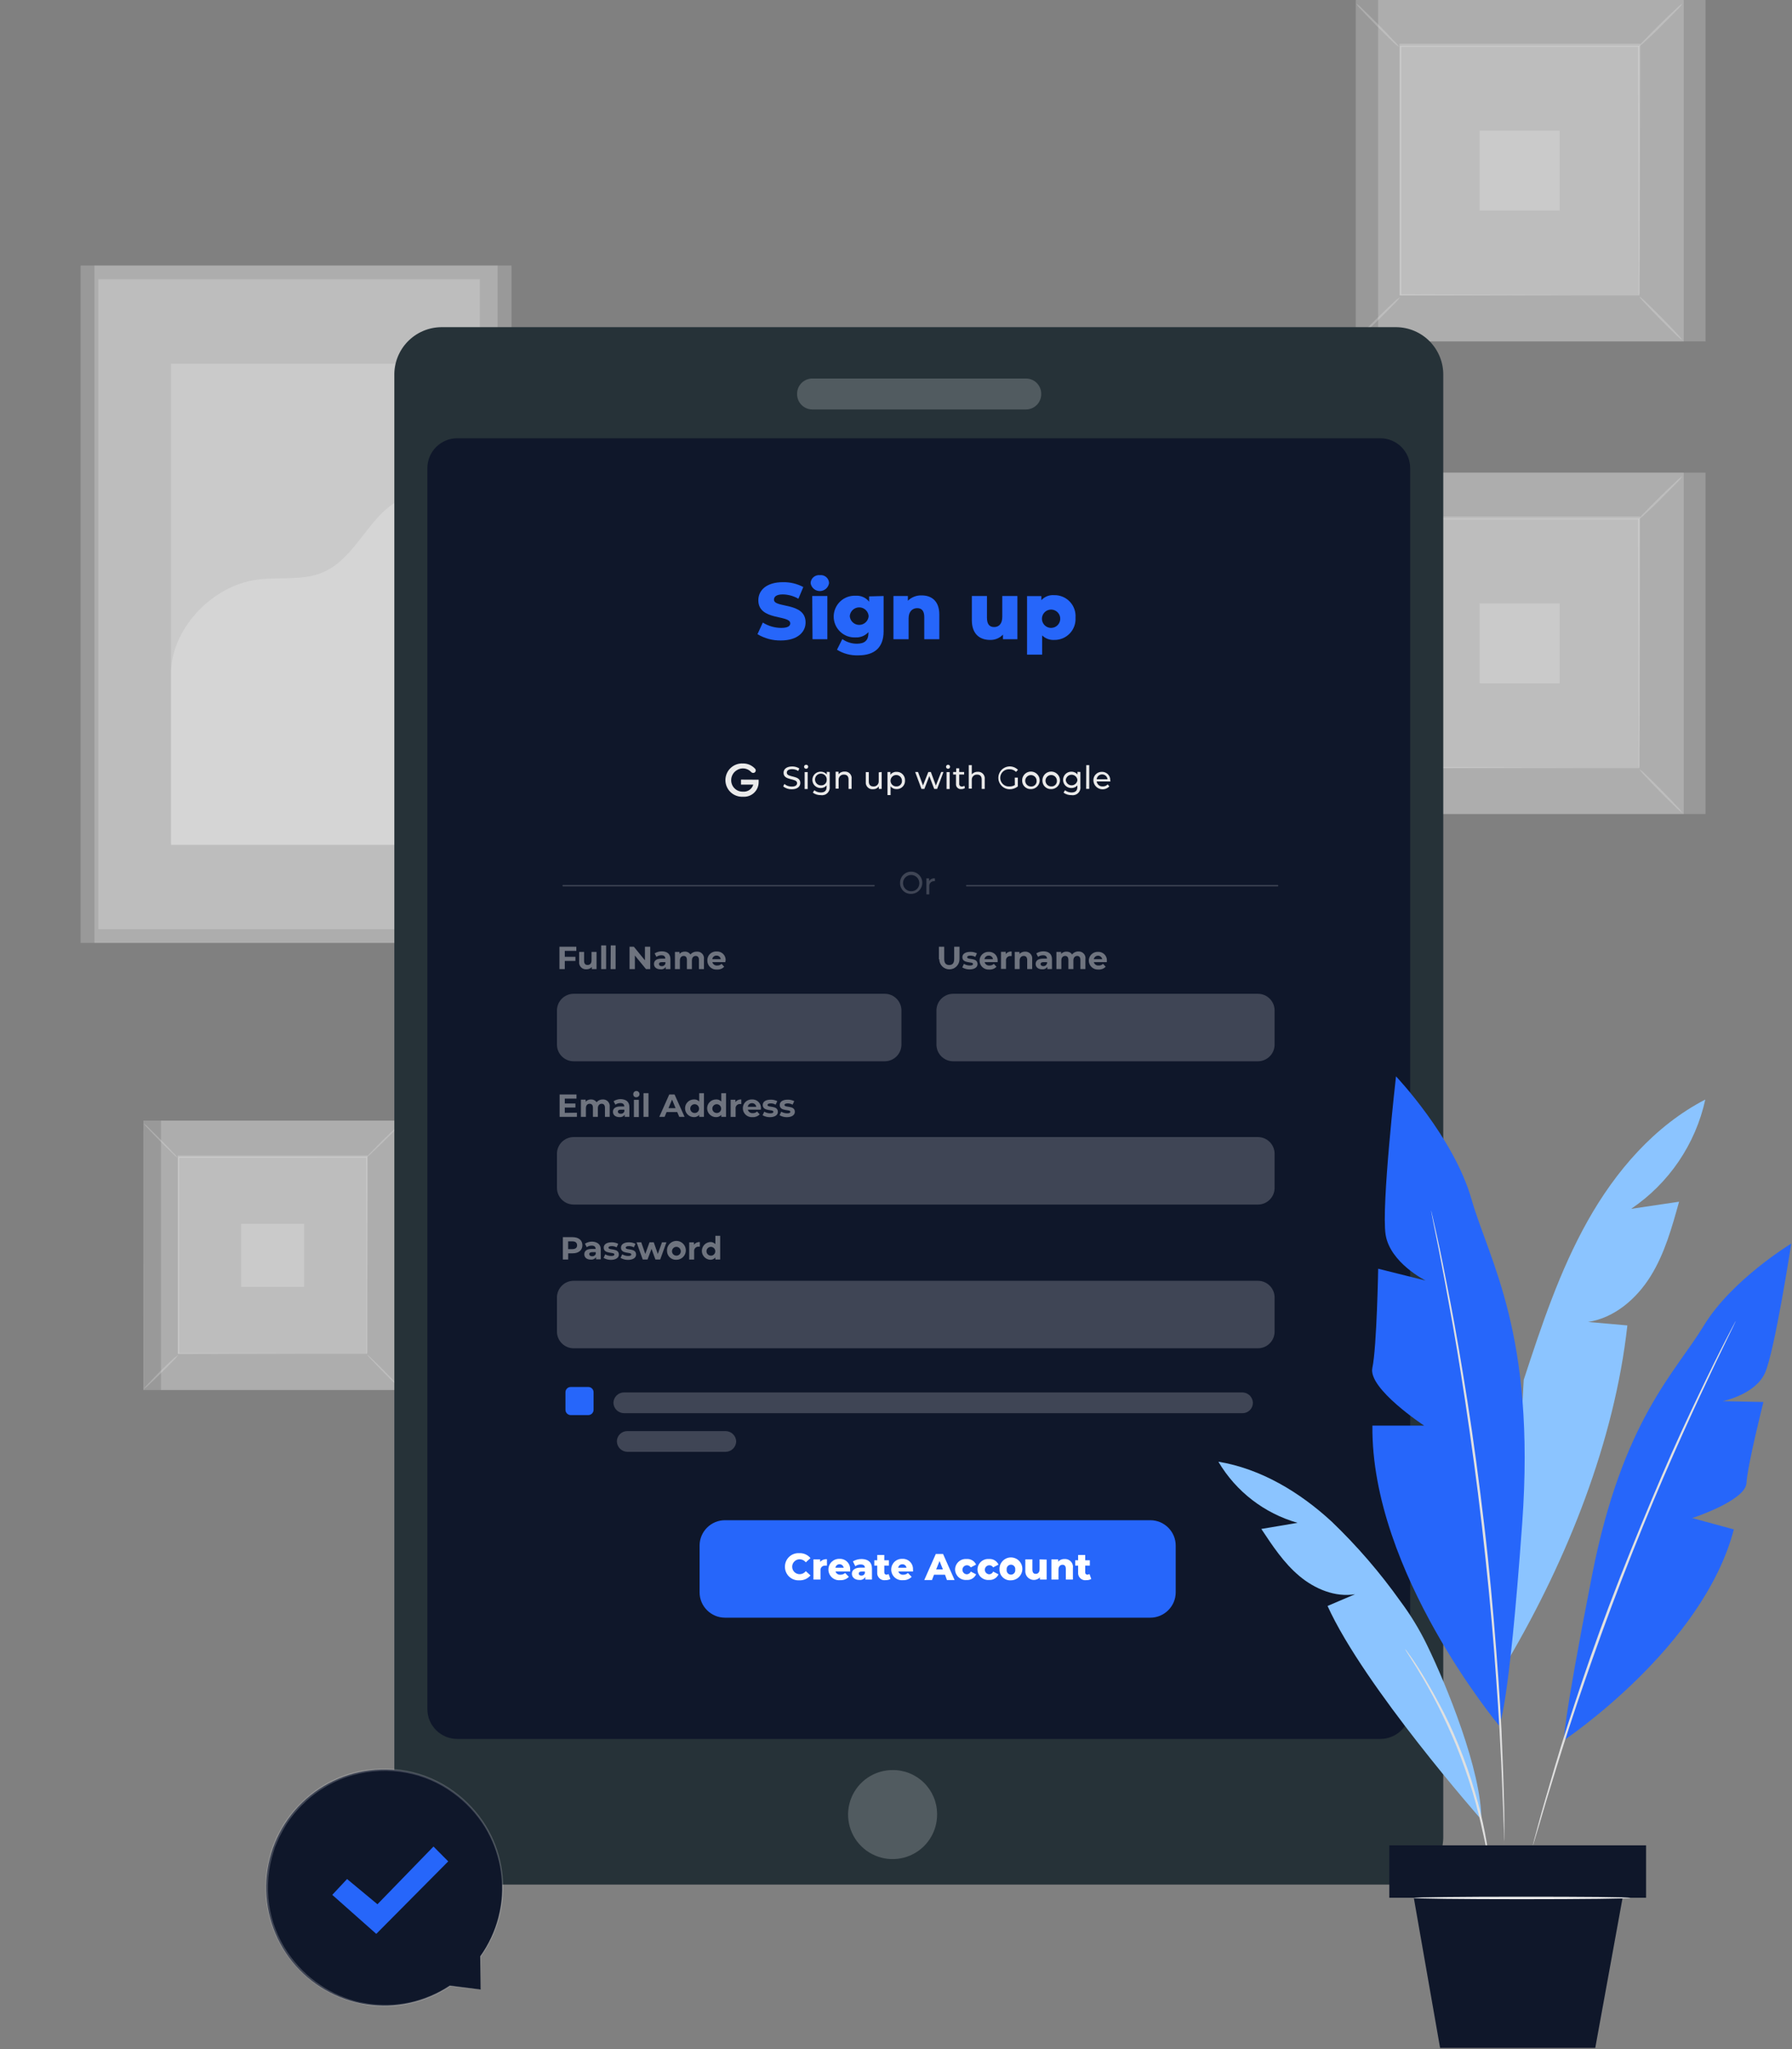 <svg width="300" height="343" viewBox="0 0 300 343" fill="none" xmlns="http://www.w3.org/2000/svg">
<rect x="0" y="0" width="300" height="343" fill="#808080" stroke="none"/>
<g clip-path="url(#clip0_327_2176)">
<path d="M285.532 0H230.714V57.143H285.532V0Z" fill="white" fill-opacity="0.2"/>
<path d="M281.817 0H227V57.143H281.817V0Z" fill="white" fill-opacity="0.2"/>
<path d="M281.833 57.159H226.984V0.016H281.833V57.159ZM227.016 57.159H281.778V0.016H227.016V57.159Z" fill="white" fill-opacity="0.2"/>
<path d="M274.452 7.675H234.373V49.452H274.452V7.675Z" fill="white" fill-opacity="0.2"/>
<path d="M234.373 49.738C234.09 50.16 233.757 50.546 233.381 50.889C232.738 51.563 231.841 52.476 230.833 53.468C229.826 54.46 228.897 55.349 228.214 55.976C227.871 56.345 227.482 56.668 227.056 56.937C227.342 56.521 227.672 56.138 228.04 55.794C228.683 55.119 229.579 54.206 230.595 53.206C231.611 52.206 232.532 51.325 233.214 50.698C233.562 50.334 233.95 50.011 234.373 49.738Z" fill="white" fill-opacity="0.2"/>
<path d="M274.452 49.635C274.873 49.917 275.259 50.247 275.603 50.619C276.278 51.262 277.19 52.159 278.183 53.167C279.175 54.175 280.063 55.103 280.69 55.786C281.053 56.137 281.377 56.525 281.659 56.944C281.233 56.669 280.846 56.338 280.508 55.96C279.833 55.325 278.921 54.421 277.921 53.413C276.921 52.405 276.04 51.468 275.413 50.786C275.047 50.442 274.725 50.056 274.452 49.635Z" fill="white" fill-opacity="0.2"/>
<path d="M274.349 7.794C274.631 7.378 274.962 6.997 275.333 6.659C275.968 5.984 276.873 5.071 277.881 4.071C278.889 3.071 279.81 2.198 280.5 1.563C280.843 1.194 281.233 0.872 281.659 0.603C281.379 1.012 281.058 1.389 280.699 1.73C280.056 2.405 279.111 3.317 278.143 4.317C277.175 5.317 276.199 6.198 275.516 6.833C275.165 7.197 274.773 7.519 274.349 7.794Z" fill="white" fill-opacity="0.2"/>
<path d="M234.262 7.889C233.828 7.612 233.43 7.282 233.079 6.905C232.405 6.262 231.492 5.365 230.5 4.357C229.508 3.349 228.619 2.421 227.992 1.738C227.628 1.389 227.303 1 227.024 0.579C227.443 0.86 227.827 1.19 228.167 1.563C228.849 2.206 229.754 3.103 230.762 4.119C231.77 5.135 232.643 6.056 233.27 6.738C233.646 7.08 233.98 7.466 234.262 7.889Z" fill="white" fill-opacity="0.2"/>
<path d="M274.349 49.46C274.349 49.46 274.349 49.389 274.349 49.254C274.349 49.119 274.349 48.921 274.349 48.675C274.349 48.151 274.349 47.397 274.349 46.421C274.349 44.437 274.349 41.556 274.302 37.905C274.302 30.587 274.262 20.159 274.23 7.675L274.381 7.833H234.413L234.587 7.651C234.587 22.992 234.587 37.333 234.587 49.437L234.437 49.286L263.373 49.357H271.508H273.659H274.214C274.278 49.349 274.342 49.349 274.405 49.357H273.691H271.564H263.476L234.437 49.437H234.286V49.286C234.286 37.182 234.286 22.841 234.286 7.5V7.325H234.468H274.437H274.595V7.476C274.595 20 274.54 30.492 274.524 37.802C274.524 41.444 274.524 44.309 274.476 46.286C274.476 47.246 274.476 47.992 274.476 48.508C274.476 48.746 274.476 48.937 274.476 49.071C274.45 49.206 274.407 49.336 274.349 49.46Z" fill="white" fill-opacity="0.2"/>
<path d="M261.095 21.881H247.722V35.254H261.095V21.881Z" fill="white" fill-opacity="0.2"/>
<path d="M285.532 79.111H230.714V136.254H285.532V79.111Z" fill="white" fill-opacity="0.2"/>
<path d="M281.817 79.111H227V136.254H281.817V79.111Z" fill="white" fill-opacity="0.2"/>
<path d="M281.833 136.27H226.984V79.127H281.833V136.27ZM227.016 136.27H281.778V79.127H227.016V136.27Z" fill="white" fill-opacity="0.2"/>
<path d="M274.452 86.794H234.373V128.571H274.452V86.794Z" fill="white" fill-opacity="0.2"/>
<path d="M234.373 128.881C234.09 129.303 233.757 129.689 233.381 130.032C232.738 130.706 231.841 131.619 230.833 132.611C229.826 133.603 228.897 134.492 228.214 135.119C227.867 135.486 227.478 135.811 227.056 136.087C227.34 135.668 227.67 135.282 228.04 134.936C228.683 134.262 229.579 133.349 230.595 132.349C231.611 131.349 232.532 130.468 233.214 129.841C233.562 129.477 233.95 129.154 234.373 128.881Z" fill="white" fill-opacity="0.2"/>
<path d="M274.452 128.746C274.874 129.029 275.261 129.363 275.603 129.738C276.278 130.373 277.19 131.278 278.183 132.286C279.175 133.294 280.063 134.222 280.69 134.905C281.057 135.252 281.382 135.641 281.659 136.063C281.238 135.782 280.852 135.451 280.508 135.079C279.833 134.437 278.921 133.532 277.921 132.524C276.921 131.516 276.04 130.587 275.413 129.897C275.047 129.553 274.725 129.167 274.452 128.746Z" fill="white" fill-opacity="0.2"/>
<path d="M274.349 86.905C274.633 86.483 274.966 86.096 275.341 85.754C275.976 85.079 276.881 84.167 277.889 83.167C278.897 82.167 279.818 81.294 280.508 80.667C280.855 80.3 281.244 79.975 281.667 79.698C281.383 80.115 281.053 80.499 280.683 80.841C280.04 81.524 279.095 82.428 278.127 83.428C277.159 84.428 276.183 85.317 275.5 85.944C275.157 86.31 274.77 86.632 274.349 86.905Z" fill="white" fill-opacity="0.2"/>
<path d="M234.262 87.008C233.829 86.729 233.432 86.398 233.079 86.024C232.405 85.381 231.492 84.484 230.5 83.476C229.508 82.468 228.619 81.54 227.992 80.857C227.625 80.51 227.301 80.121 227.024 79.698C227.443 79.979 227.827 80.309 228.167 80.683C228.849 81.325 229.754 82.222 230.762 83.238C231.77 84.254 232.643 85.175 233.27 85.857C233.645 86.2 233.978 86.586 234.262 87.008Z" fill="white" fill-opacity="0.2"/>
<path d="M274.349 128.571C274.349 128.571 274.349 128.5 274.349 128.365C274.349 128.23 274.349 128.032 274.349 127.786C274.349 127.262 274.349 126.508 274.349 125.532C274.349 123.548 274.349 120.675 274.302 117.016C274.302 109.698 274.262 99.27 274.23 86.794L274.381 86.944H234.413L234.587 86.77C234.587 102.103 234.587 116.452 234.587 128.548L234.437 128.397L263.373 128.476H271.508H273.659H271.532H263.445L234.405 128.556H234.254V128.405C234.254 116.309 234.254 101.96 234.254 86.627V86.444H234.437H274.405H274.564V86.603C274.564 99.127 274.508 109.579 274.492 116.921C274.492 120.563 274.492 123.436 274.445 125.405C274.445 126.373 274.445 127.111 274.445 127.627C274.445 127.873 274.445 128.056 274.445 128.198C274.429 128.326 274.397 128.452 274.349 128.571Z" fill="white" fill-opacity="0.2"/>
<path d="M261.095 100.992H247.722V114.365H261.095V100.992Z" fill="white" fill-opacity="0.2"/>
<path d="M70.191 187.579H26.952V232.659H70.191V187.579Z" fill="white" fill-opacity="0.2"/>
<path d="M67.262 187.579H24.024V232.659H67.262V187.579Z" fill="white" fill-opacity="0.2"/>
<path d="M67.302 232.69H24.008V187.563H67.302V232.69ZM24.056 232.69H67.246V187.587H24.032L24.056 232.69Z" fill="white" fill-opacity="0.2"/>
<path d="M61.453 193.635H29.834V226.595H61.453V193.635Z" fill="white" fill-opacity="0.2"/>
<path d="M29.834 226.81C29.606 227.144 29.339 227.45 29.04 227.722C28.532 228.254 27.826 228.976 27.032 229.754C26.238 230.532 25.5 231.238 24.961 231.738C24.69 232.028 24.383 232.281 24.048 232.492C24.278 232.165 24.544 231.864 24.841 231.595C25.349 231.056 26.032 230.31 26.826 229.516C27.619 228.722 28.357 228.032 28.889 227.54C29.175 227.261 29.492 227.016 29.834 226.81Z" fill="white" fill-opacity="0.2"/>
<path d="M61.452 226.73C61.782 226.961 62.085 227.227 62.357 227.524C62.889 228.024 63.611 228.738 64.397 229.532C65.183 230.325 65.873 231.056 66.373 231.595C66.669 231.87 66.935 232.176 67.167 232.508C66.831 232.285 66.527 232.018 66.262 231.714C65.73 231.214 65.008 230.5 64.222 229.706C63.437 228.913 62.738 228.175 62.238 227.635C61.94 227.367 61.676 227.063 61.452 226.73Z" fill="white" fill-opacity="0.2"/>
<path d="M61.365 193.722C61.597 193.393 61.863 193.09 62.159 192.817C62.667 192.286 63.373 191.563 64.167 190.778C64.96 189.992 65.699 189.302 66.238 188.802C66.511 188.503 66.818 188.237 67.151 188.008C66.925 188.341 66.658 188.645 66.357 188.913C65.849 189.444 65.143 190.167 64.341 190.952C63.54 191.738 62.81 192.437 62.27 192.937C62.003 193.235 61.699 193.499 61.365 193.722Z" fill="white" fill-opacity="0.2"/>
<path d="M29.746 193.802C29.415 193.573 29.111 193.307 28.841 193.008C28.31 192.508 27.587 191.794 26.802 191C26.016 190.206 25.326 189.476 24.826 188.936C24.529 188.661 24.264 188.355 24.032 188.024C24.367 188.248 24.671 188.515 24.937 188.817C25.468 189.325 26.191 190.04 26.976 190.833C27.762 191.627 28.461 192.365 28.961 192.905C29.26 193.168 29.524 193.47 29.746 193.802Z" fill="white" fill-opacity="0.2"/>
<path d="M61.365 226.595C61.362 226.542 61.362 226.489 61.365 226.436C61.365 226.317 61.365 226.167 61.365 225.976C61.365 225.563 61.365 224.968 61.365 224.198C61.365 222.611 61.365 220.365 61.365 217.476C61.365 211.706 61.365 203.484 61.302 193.667L61.429 193.794L29.841 193.802L29.984 193.659C29.984 205.754 29.984 217.071 29.984 226.619L29.865 226.5L52.699 226.556H59.111H60.802H59.127H52.778L29.873 226.619H29.754V226.5C29.754 216.976 29.754 205.635 29.754 193.54V193.405H29.905H61.429H61.548V193.524C61.548 203.405 61.5 211.651 61.484 217.444C61.484 220.317 61.484 222.579 61.484 224.135C61.484 224.929 61.484 225.484 61.484 225.889C61.484 226.079 61.484 226.23 61.484 226.333C61.484 226.436 61.365 226.595 61.365 226.595Z" fill="white" fill-opacity="0.2"/>
<path d="M50.913 204.841H40.365V215.389H50.913V204.841Z" fill="white" fill-opacity="0.2"/>
<path d="M85.627 44.444H15.817V157.825H85.627V44.444Z" fill="white" fill-opacity="0.2"/>
<path d="M83.302 44.444H13.492V157.825H83.302V44.444Z" fill="white" fill-opacity="0.2"/>
<path d="M80.333 46.738H16.468V155.524H80.333V46.738Z" fill="white" fill-opacity="0.2"/>
<path d="M67.897 60.881H28.627V141.397H67.897V60.881Z" fill="white" fill-opacity="0.2"/>
<path d="M28.627 112.897C28.532 105.381 35.428 98.04 43.016 97.024C46.635 96.524 50.484 97.23 53.865 95.873C59.897 93.444 61.802 85.556 67.897 83.238L68.175 141.421H28.627V112.897Z" fill="white" fill-opacity="0.2"/>
<path d="M233.785 315.444H73.849C71.734 315.407 69.722 314.531 68.253 313.01C66.784 311.489 65.979 309.447 66.015 307.333V62.889C65.99 61.839 66.173 60.795 66.554 59.817C66.935 58.839 67.507 57.946 68.235 57.19C68.964 56.434 69.835 55.83 70.799 55.413C71.762 54.997 72.799 54.775 73.849 54.762H233.785C234.833 54.775 235.867 54.996 236.829 55.411C237.791 55.827 238.662 56.428 239.39 57.182C240.118 57.935 240.69 58.825 241.072 59.8C241.455 60.776 241.641 61.818 241.618 62.865V307.309C241.639 308.358 241.453 309.401 241.071 310.378C240.688 311.355 240.117 312.246 239.389 313.002C238.662 313.758 237.792 314.362 236.83 314.781C235.869 315.201 234.834 315.426 233.785 315.444Z" fill="#263238"/>
<path d="M156.88 303.587C156.907 305.067 156.493 306.521 155.691 307.764C154.888 309.007 153.734 309.983 152.375 310.568C151.015 311.153 149.513 311.32 148.059 311.048C146.604 310.775 145.264 310.076 144.208 309.04C143.152 308.003 142.429 306.676 142.13 305.226C141.832 303.777 141.971 302.272 142.531 300.902C143.091 299.533 144.046 298.361 145.274 297.536C146.502 296.711 147.948 296.27 149.428 296.27C150.398 296.26 151.36 296.442 152.26 296.805C153.159 297.168 153.979 297.704 154.671 298.384C155.363 299.064 155.914 299.873 156.294 300.766C156.673 301.659 156.872 302.617 156.88 303.587Z" fill="white" fill-opacity="0.2"/>
<path d="M171.809 68.532H135.944C135.27 68.519 134.628 68.24 134.159 67.755C133.69 67.27 133.433 66.619 133.444 65.944C133.433 65.27 133.69 64.619 134.159 64.134C134.628 63.649 135.27 63.37 135.944 63.357H171.809C172.483 63.37 173.125 63.649 173.594 64.134C174.062 64.619 174.32 65.27 174.309 65.944C174.32 66.619 174.062 67.27 173.594 67.755C173.125 68.24 172.483 68.519 171.809 68.532Z" fill="white" fill-opacity="0.2"/>
<path d="M231.079 73.357H76.547C73.785 73.357 71.547 75.596 71.547 78.357V286.063C71.547 288.825 73.785 291.063 76.547 291.063H231.079C233.84 291.063 236.079 288.825 236.079 286.063V78.357C236.079 75.596 233.84 73.357 231.079 73.357Z" fill="#0F172A"/>
<path d="M126.81 106.149L127.701 104.206C128.624 104.782 129.688 105.09 130.775 105.097C131.871 105.097 132.298 104.794 132.298 104.34C132.298 102.861 126.953 103.939 126.953 100.473C126.953 98.798 128.316 97.444 131.087 97.444C132.269 97.424 133.436 97.703 134.481 98.255L133.662 100.215C132.873 99.765 131.985 99.517 131.078 99.493C129.973 99.493 129.572 99.868 129.572 100.384C129.572 101.81 134.864 100.741 134.864 104.18C134.864 105.81 133.501 107.2 130.73 107.2C129.351 107.224 127.993 106.859 126.81 106.149Z" fill="#2666FA"/>
<path d="M135.702 97.613C135.708 97.422 135.754 97.233 135.836 97.06C135.918 96.886 136.036 96.732 136.18 96.606C136.325 96.48 136.494 96.385 136.677 96.326C136.859 96.268 137.052 96.249 137.243 96.268C137.433 96.243 137.625 96.258 137.808 96.312C137.992 96.366 138.162 96.457 138.308 96.58C138.454 96.704 138.572 96.856 138.656 97.028C138.74 97.2 138.786 97.387 138.793 97.578C138.744 97.953 138.56 98.297 138.276 98.546C137.991 98.796 137.626 98.933 137.248 98.933C136.869 98.933 136.504 98.796 136.22 98.546C135.935 98.297 135.751 97.953 135.702 97.578V97.613ZM135.978 99.761H138.508V106.995H136.023L135.978 99.761Z" fill="#2666FA"/>
<path d="M147.925 99.761V105.667C147.925 108.403 146.384 109.694 143.685 109.694C142.429 109.743 141.188 109.414 140.121 108.75L141.012 106.968C141.724 107.476 142.578 107.747 143.453 107.743C144.816 107.743 145.386 107.129 145.386 105.961V105.801C145.116 106.099 144.784 106.334 144.413 106.488C144.041 106.642 143.641 106.712 143.239 106.692C142.766 106.716 142.293 106.643 141.849 106.479C141.405 106.314 141 106.061 140.656 105.735C140.313 105.409 140.04 105.016 139.853 104.581C139.667 104.146 139.57 103.677 139.57 103.204C139.57 102.731 139.667 102.262 139.853 101.827C140.04 101.392 140.313 100.999 140.656 100.673C141 100.347 141.405 100.094 141.849 99.929C142.293 99.765 142.766 99.692 143.239 99.716C143.669 99.683 144.101 99.757 144.496 99.931C144.891 100.105 145.236 100.374 145.502 100.714V99.823L147.925 99.761ZM145.422 103.128C145.392 102.729 145.212 102.357 144.919 102.084C144.626 101.812 144.24 101.661 143.84 101.661C143.44 101.661 143.055 101.812 142.762 102.084C142.469 102.357 142.289 102.729 142.259 103.128C142.289 103.527 142.469 103.9 142.762 104.172C143.055 104.444 143.44 104.595 143.84 104.595C144.24 104.595 144.626 104.444 144.919 104.172C145.212 103.9 145.392 103.527 145.422 103.128Z" fill="#2666FA"/>
<path d="M157.253 102.861V106.995H154.732V103.271C154.732 102.228 154.286 101.792 153.547 101.792C152.807 101.792 152.112 102.3 152.112 103.494V106.995H149.573V99.761H151.988V100.553C152.289 100.255 152.649 100.022 153.044 99.869C153.44 99.716 153.862 99.645 154.286 99.662C155.961 99.645 157.253 100.616 157.253 102.861Z" fill="#2666FA"/>
<path d="M170.323 99.761V106.995H167.909V106.22C167.633 106.511 167.3 106.741 166.93 106.894C166.56 107.048 166.162 107.121 165.762 107.111C163.98 107.111 162.697 106.095 162.697 103.805V99.761H165.227V103.387C165.227 104.509 165.672 104.955 166.43 104.955C167.187 104.955 167.793 104.456 167.793 103.244V99.761H170.323Z" fill="#2666FA"/>
<path d="M180.052 103.378C180.084 103.862 180.015 104.348 179.85 104.804C179.684 105.26 179.426 105.677 179.091 106.028C178.756 106.379 178.351 106.656 177.903 106.843C177.455 107.029 176.973 107.12 176.488 107.111C176.117 107.132 175.745 107.076 175.397 106.945C175.049 106.815 174.732 106.613 174.466 106.353V109.579H171.936V99.778H174.332V100.455C174.602 100.163 174.934 99.935 175.305 99.79C175.675 99.645 176.074 99.586 176.47 99.618C176.959 99.605 177.446 99.695 177.898 99.882C178.35 100.069 178.758 100.349 179.095 100.703C179.433 101.057 179.692 101.478 179.857 101.939C180.022 102.4 180.088 102.89 180.052 103.378ZM177.486 103.378C177.45 103.085 177.33 102.808 177.14 102.582C176.951 102.355 176.7 102.188 176.418 102.101C176.136 102.014 175.834 102.01 175.55 102.09C175.266 102.17 175.01 102.33 174.815 102.552C174.62 102.774 174.493 103.047 174.449 103.339C174.406 103.631 174.448 103.93 174.57 104.199C174.692 104.468 174.889 104.695 175.138 104.855C175.387 105.014 175.676 105.098 175.971 105.097C176.188 105.096 176.402 105.05 176.599 104.96C176.796 104.87 176.972 104.74 177.115 104.578C177.258 104.415 177.365 104.224 177.429 104.017C177.493 103.811 177.512 103.593 177.486 103.378Z" fill="#2666FA"/>
<path d="M94.55 159.159V160.148H96.332V160.842H94.55V162.206H93.659V158.464H96.483V159.159H94.55Z" fill="white" fill-opacity="0.4"/>
<path d="M99.869 159.328V162.206H99.076V161.858C98.963 161.982 98.825 162.08 98.671 162.146C98.518 162.212 98.352 162.244 98.185 162.241C98.014 162.256 97.842 162.233 97.682 162.172C97.522 162.111 97.377 162.016 97.259 161.891C97.141 161.767 97.052 161.618 97 161.455C96.947 161.292 96.932 161.119 96.955 160.949V159.328H97.784V160.825C97.784 161.306 97.998 161.52 98.372 161.52C98.746 161.52 99.031 161.279 99.031 160.744V159.328H99.869Z" fill="white" fill-opacity="0.4"/>
<path d="M100.644 158.241H101.472V162.206H100.644V158.241Z" fill="white" fill-opacity="0.4"/>
<path d="M102.247 158.241H103.058V162.206H102.221L102.247 158.241Z" fill="white" fill-opacity="0.4"/>
<path d="M108.858 158.464V162.206H108.146L106.284 159.934V162.206H105.393V158.464H106.114L107.967 160.736V158.464H108.858Z" fill="white" fill-opacity="0.4"/>
<path d="M112.235 160.557V162.206H111.451V161.84C111.358 161.987 111.224 162.103 111.065 162.174C110.907 162.245 110.731 162.268 110.56 162.241C109.883 162.241 109.482 161.867 109.482 161.35C109.482 160.834 109.847 160.459 110.72 160.459H111.38C111.38 160.103 111.166 159.889 110.72 159.889C110.423 159.889 110.133 159.983 109.892 160.156L109.589 159.577C109.962 159.342 110.395 159.221 110.836 159.23C111.727 159.257 112.235 159.693 112.235 160.557ZM111.397 161.297V161.038H110.827C110.435 161.038 110.319 161.181 110.319 161.368C110.319 161.555 110.489 161.716 110.783 161.716C110.917 161.724 111.051 161.687 111.162 161.612C111.273 161.536 111.356 161.425 111.397 161.297Z" fill="white" fill-opacity="0.4"/>
<path d="M117.847 160.557V162.206H117.01V160.682C117.01 160.219 116.805 160.005 116.467 160.005C116.128 160.005 115.834 160.246 115.834 160.762V162.206H114.997V160.682C114.997 160.219 114.801 160.005 114.453 160.005C114.106 160.005 113.821 160.246 113.821 160.762V162.206H112.992V159.328H113.749V159.658C113.862 159.534 114 159.437 114.153 159.372C114.307 159.308 114.473 159.277 114.64 159.283C114.825 159.272 115.01 159.309 115.176 159.392C115.342 159.475 115.483 159.601 115.585 159.756C115.711 159.603 115.87 159.48 116.051 159.399C116.232 159.317 116.429 159.277 116.627 159.283C116.796 159.265 116.968 159.286 117.128 159.344C117.288 159.403 117.433 159.497 117.551 159.62C117.668 159.743 117.757 159.892 117.808 160.054C117.86 160.217 117.873 160.389 117.847 160.557Z" fill="white" fill-opacity="0.4"/>
<path d="M121.429 161.038H119.255C119.299 161.217 119.407 161.373 119.558 161.478C119.709 161.583 119.892 161.629 120.075 161.609C120.208 161.614 120.34 161.593 120.464 161.545C120.588 161.498 120.702 161.425 120.796 161.332L121.242 161.814C121.09 161.973 120.906 162.096 120.701 162.176C120.496 162.257 120.276 162.291 120.057 162.277C119.85 162.298 119.641 162.276 119.443 162.211C119.245 162.146 119.063 162.041 118.909 161.901C118.754 161.762 118.631 161.592 118.546 161.402C118.462 161.212 118.418 161.006 118.418 160.798C118.406 160.59 118.438 160.382 118.513 160.188C118.588 159.994 118.704 159.818 118.852 159.672C119.001 159.526 119.179 159.413 119.374 159.342C119.57 159.27 119.778 159.241 119.986 159.257C120.184 159.246 120.383 159.278 120.568 159.349C120.754 159.42 120.922 159.529 121.063 159.669C121.204 159.809 121.314 159.977 121.387 160.163C121.459 160.348 121.491 160.546 121.482 160.744C121.447 160.842 121.429 160.932 121.429 161.038ZM119.246 160.548H120.663C120.641 160.378 120.555 160.221 120.423 160.111C120.291 160 120.122 159.943 119.95 159.952C119.784 159.943 119.621 159.995 119.491 160.098C119.362 160.202 119.274 160.349 119.246 160.513V160.548Z" fill="white" fill-opacity="0.4"/>
<path d="M96.581 186.243V186.938H93.686V183.196H96.51V183.891H94.55V184.701H96.332V185.379H94.55V186.27L96.581 186.243Z" fill="white" fill-opacity="0.4"/>
<path d="M102.069 185.289V186.938H101.276V185.423C101.276 184.96 101.062 184.746 100.724 184.746C100.385 184.746 100.091 184.987 100.091 185.494V186.938H99.263V185.423C99.263 184.96 99.058 184.746 98.71 184.746C98.363 184.746 98.087 184.987 98.087 185.494V186.938H97.249V184.06H98.042V184.399C98.155 184.276 98.293 184.179 98.447 184.114C98.6 184.049 98.766 184.019 98.933 184.024C99.117 184.014 99.3 184.052 99.466 184.133C99.631 184.214 99.773 184.336 99.877 184.488C100.003 184.337 100.162 184.217 100.341 184.137C100.52 184.056 100.715 184.018 100.911 184.024C101.075 184.015 101.239 184.042 101.391 184.103C101.544 184.165 101.68 184.26 101.791 184.381C101.902 184.502 101.985 184.647 102.033 184.804C102.081 184.961 102.093 185.127 102.069 185.289Z" fill="white" fill-opacity="0.4"/>
<path d="M105.366 185.298V186.938H104.582V186.581C104.484 186.723 104.349 186.835 104.192 186.906C104.035 186.977 103.862 187.003 103.691 186.982C103.014 186.982 102.613 186.608 102.613 186.091C102.613 185.575 102.978 185.2 103.851 185.2H104.51C104.51 184.835 104.297 184.63 103.851 184.63C103.553 184.626 103.262 184.72 103.023 184.897L102.72 184.318C103.091 184.079 103.526 183.958 103.967 183.971C104.84 184.024 105.366 184.425 105.366 185.298ZM104.528 186.029V185.735H103.949C103.557 185.735 103.441 185.877 103.441 186.074C103.441 186.27 103.611 186.421 103.905 186.421C104.037 186.433 104.17 186.401 104.283 186.331C104.396 186.26 104.482 186.154 104.528 186.029Z" fill="white" fill-opacity="0.4"/>
<path d="M106.016 183.196C106.003 183.09 106.023 182.982 106.073 182.888C106.123 182.793 106.201 182.716 106.296 182.667C106.39 182.618 106.498 182.599 106.604 182.612C106.71 182.625 106.809 182.671 106.889 182.742C106.969 182.813 107.024 182.907 107.049 183.011C107.074 183.115 107.067 183.224 107.028 183.324C106.989 183.423 106.921 183.509 106.833 183.569C106.744 183.629 106.64 183.66 106.533 183.659C106.468 183.665 106.403 183.658 106.341 183.637C106.279 183.617 106.222 183.584 106.173 183.541C106.125 183.497 106.086 183.444 106.059 183.385C106.032 183.325 106.017 183.261 106.016 183.196ZM106.123 184.087H106.952V186.964H106.123V184.087Z" fill="white" fill-opacity="0.4"/>
<path d="M107.727 182.973H108.564V186.938H107.727V182.973Z" fill="white" fill-opacity="0.4"/>
<path d="M113.375 186.136H111.593L111.264 186.938H110.373L112.039 183.196H112.93L114.605 186.938H113.714L113.375 186.136ZM113.099 185.477L112.511 184.051L111.914 185.477H113.099Z" fill="white" fill-opacity="0.4"/>
<path d="M117.847 182.973V186.938H117.054V186.608C116.943 186.733 116.805 186.831 116.651 186.896C116.497 186.961 116.331 186.99 116.164 186.982C115.771 186.982 115.395 186.826 115.118 186.549C114.84 186.272 114.685 185.896 114.685 185.503C114.685 185.111 114.84 184.735 115.118 184.457C115.395 184.18 115.771 184.024 116.164 184.024C116.329 184.01 116.495 184.034 116.65 184.094C116.804 184.154 116.943 184.249 117.054 184.372V182.973H117.847ZM117.028 185.503C117.017 185.359 116.965 185.222 116.877 185.107C116.79 184.993 116.67 184.906 116.534 184.859C116.398 184.811 116.251 184.804 116.111 184.839C115.971 184.874 115.844 184.95 115.746 185.056C115.649 185.162 115.584 185.294 115.561 185.437C115.537 185.579 115.556 185.725 115.614 185.857C115.673 185.989 115.769 186.101 115.89 186.179C116.011 186.257 116.153 186.298 116.297 186.296C116.399 186.298 116.5 186.278 116.594 186.238C116.687 186.198 116.771 186.139 116.84 186.064C116.909 185.989 116.962 185.9 116.994 185.803C117.026 185.707 117.038 185.605 117.028 185.503Z" fill="white" fill-opacity="0.4"/>
<path d="M121.545 182.973V186.938H120.752V186.608C120.641 186.733 120.503 186.831 120.349 186.896C120.195 186.961 120.028 186.99 119.861 186.982C119.469 186.982 119.093 186.826 118.815 186.549C118.538 186.272 118.382 185.896 118.382 185.503C118.382 185.111 118.538 184.735 118.815 184.457C119.093 184.18 119.469 184.024 119.861 184.024C120.026 184.011 120.192 184.036 120.346 184.096C120.501 184.156 120.639 184.25 120.752 184.372V182.973H121.545ZM120.725 185.503C120.715 185.359 120.662 185.222 120.575 185.107C120.487 184.993 120.368 184.906 120.232 184.859C120.095 184.811 119.948 184.804 119.808 184.839C119.668 184.874 119.542 184.95 119.444 185.056C119.346 185.162 119.282 185.294 119.258 185.437C119.235 185.579 119.253 185.725 119.312 185.857C119.37 185.989 119.466 186.101 119.588 186.179C119.709 186.257 119.85 186.298 119.995 186.296C120.096 186.298 120.198 186.278 120.291 186.238C120.385 186.198 120.469 186.139 120.538 186.064C120.607 185.989 120.659 185.9 120.692 185.803C120.724 185.707 120.735 185.605 120.725 185.503Z" fill="white" fill-opacity="0.4"/>
<path d="M124.102 184.024V184.79H123.915C123.808 184.78 123.701 184.794 123.601 184.831C123.501 184.868 123.41 184.927 123.336 185.005C123.262 185.082 123.207 185.175 123.175 185.277C123.142 185.379 123.133 185.487 123.149 185.592V186.947H122.32V184.069H123.113V184.452C123.231 184.306 123.383 184.192 123.555 184.117C123.727 184.043 123.915 184.011 124.102 184.024Z" fill="white" fill-opacity="0.4"/>
<path d="M127.371 185.735H125.197C125.242 185.914 125.349 186.071 125.499 186.177C125.65 186.284 125.834 186.332 126.017 186.314C126.15 186.32 126.283 186.299 126.407 186.252C126.531 186.204 126.644 186.131 126.739 186.038L127.184 186.519C127.033 186.678 126.848 186.802 126.643 186.882C126.438 186.962 126.219 186.996 125.999 186.982C125.792 187.003 125.583 186.981 125.385 186.916C125.188 186.852 125.006 186.746 124.851 186.607C124.697 186.467 124.573 186.297 124.489 186.107C124.404 185.917 124.36 185.711 124.36 185.503C124.357 185.304 124.396 185.106 124.472 184.922C124.549 184.737 124.663 184.571 124.806 184.432C124.95 184.294 125.12 184.186 125.307 184.116C125.494 184.046 125.693 184.015 125.892 184.024C126.091 184.013 126.29 184.043 126.476 184.114C126.663 184.184 126.832 184.293 126.973 184.434C127.114 184.574 127.224 184.743 127.296 184.929C127.368 185.114 127.399 185.313 127.389 185.512C127.387 185.587 127.381 185.661 127.371 185.735ZM125.189 185.254H126.605C126.585 185.083 126.502 184.926 126.371 184.814C126.241 184.702 126.073 184.642 125.901 184.648C125.727 184.638 125.556 184.695 125.423 184.808C125.291 184.921 125.207 185.081 125.189 185.254Z" fill="white" fill-opacity="0.4"/>
<path d="M127.666 186.67L127.942 186.073C128.248 186.251 128.595 186.346 128.948 186.35C129.332 186.35 129.474 186.252 129.474 186.091C129.474 185.619 127.692 186.091 127.692 184.951C127.692 184.407 128.182 184.06 129.02 184.06C129.406 184.052 129.788 184.137 130.133 184.309L129.848 184.897C129.596 184.753 129.31 184.679 129.02 184.684C128.646 184.684 128.485 184.808 128.485 184.951C128.485 185.45 130.222 184.951 130.222 186.1C130.222 186.635 129.724 186.991 128.868 186.991C128.446 186.99 128.032 186.879 127.666 186.67Z" fill="white" fill-opacity="0.4"/>
<path d="M130.508 186.67L130.784 186.073C131.087 186.25 131.431 186.345 131.782 186.35C132.165 186.35 132.316 186.252 132.316 186.091C132.316 185.619 130.534 186.091 130.534 184.951C130.534 184.407 131.024 184.06 131.862 184.06C132.245 184.052 132.624 184.138 132.967 184.309L132.69 184.897C132.437 184.755 132.152 184.682 131.862 184.684C131.488 184.684 131.327 184.808 131.327 184.951C131.327 185.45 133.065 184.951 133.065 186.1C133.065 186.635 132.566 186.991 131.71 186.991C131.288 186.99 130.874 186.879 130.508 186.67Z" fill="white" fill-opacity="0.4"/>
<path d="M97.499 208.427C97.499 209.264 96.866 209.781 95.868 209.781H95.12V210.814H94.229V207.073H95.842C96.866 207.073 97.499 207.589 97.499 208.427ZM96.608 208.427C96.608 208.017 96.341 207.776 95.815 207.776H95.111V209.077H95.815C96.349 209.077 96.617 208.837 96.617 208.427H96.608Z" fill="white" fill-opacity="0.4"/>
<path d="M100.573 209.148V210.788H99.788V210.431C99.691 210.573 99.556 210.685 99.399 210.756C99.242 210.827 99.069 210.853 98.898 210.832C98.221 210.832 97.82 210.458 97.82 209.941C97.82 209.425 98.176 209.05 99.058 209.05H99.717C99.717 208.694 99.503 208.489 99.058 208.489C98.76 208.483 98.468 208.577 98.229 208.756L97.927 208.168C98.297 207.934 98.727 207.814 99.165 207.821C100.065 207.892 100.573 208.302 100.573 209.148ZM99.735 209.879V209.585H99.165C98.773 209.585 98.648 209.728 98.648 209.924C98.648 210.12 98.826 210.271 99.12 210.271C99.248 210.28 99.375 210.251 99.485 210.185C99.595 210.12 99.682 210.022 99.735 209.906V209.879Z" fill="white" fill-opacity="0.4"/>
<path d="M101.045 210.547L101.321 209.95C101.624 210.127 101.968 210.222 102.319 210.226C102.711 210.226 102.853 210.128 102.853 209.968C102.853 209.496 101.071 209.968 101.071 208.828C101.071 208.284 101.561 207.937 102.399 207.937C102.783 207.93 103.162 208.019 103.504 208.195L103.227 208.783C102.975 208.64 102.689 208.566 102.399 208.569C102.025 208.569 101.864 208.685 101.864 208.837C101.864 209.327 103.602 208.837 103.602 209.986C103.602 210.52 103.103 210.877 102.247 210.877C101.825 210.872 101.41 210.759 101.045 210.547Z" fill="white" fill-opacity="0.4"/>
<path d="M103.887 210.547L104.163 209.95C104.466 210.128 104.81 210.223 105.161 210.226C105.544 210.226 105.686 210.128 105.686 209.968C105.686 209.496 103.958 209.968 103.958 208.828C103.958 208.284 104.448 207.937 105.285 207.937C105.669 207.933 106.048 208.021 106.39 208.195L106.114 208.783C105.861 208.641 105.576 208.567 105.285 208.569C104.911 208.569 104.751 208.685 104.751 208.837C104.751 209.327 106.488 208.837 106.488 209.986C106.488 210.52 105.989 210.877 105.125 210.877C104.69 210.88 104.263 210.766 103.887 210.547Z" fill="white" fill-opacity="0.4"/>
<path d="M111.567 207.937L110.524 210.814H109.722L109.072 209.033L108.404 210.814H107.602L106.569 207.937H107.353L108.03 209.888L108.734 207.937H109.446L110.123 209.888L110.827 207.937H111.567Z" fill="white" fill-opacity="0.4"/>
<path d="M111.664 209.38C111.645 209.065 111.72 208.751 111.881 208.479C112.042 208.207 112.281 207.99 112.567 207.855C112.853 207.721 113.172 207.675 113.485 207.724C113.797 207.774 114.087 207.916 114.317 208.132C114.548 208.348 114.708 208.628 114.777 208.937C114.846 209.245 114.821 209.567 114.705 209.861C114.589 210.155 114.388 210.407 114.127 210.585C113.866 210.763 113.557 210.858 113.241 210.859C113.039 210.872 112.836 210.844 112.645 210.776C112.454 210.708 112.28 210.601 112.132 210.462C111.984 210.323 111.866 210.156 111.786 209.97C111.705 209.783 111.664 209.583 111.664 209.38ZM113.972 209.38C113.961 209.236 113.909 209.098 113.821 208.984C113.734 208.869 113.614 208.783 113.478 208.735C113.342 208.688 113.195 208.681 113.055 208.716C112.915 208.751 112.788 208.826 112.691 208.933C112.593 209.039 112.528 209.171 112.505 209.313C112.481 209.456 112.5 209.602 112.559 209.734C112.617 209.866 112.713 209.977 112.834 210.055C112.956 210.133 113.097 210.174 113.241 210.173C113.343 210.173 113.443 210.153 113.536 210.112C113.629 210.072 113.713 210.012 113.781 209.937C113.85 209.863 113.902 209.775 113.935 209.679C113.968 209.583 113.981 209.481 113.972 209.38Z" fill="white" fill-opacity="0.4"/>
<path d="M117.161 207.892V208.667H116.974C116.868 208.657 116.761 208.671 116.66 208.708C116.56 208.745 116.47 208.804 116.396 208.881C116.322 208.959 116.267 209.052 116.234 209.154C116.202 209.255 116.193 209.363 116.208 209.469V210.823H115.38V207.946H116.173V208.329C116.29 208.182 116.441 208.065 116.613 207.989C116.786 207.913 116.974 207.88 117.161 207.892Z" fill="white" fill-opacity="0.4"/>
<path d="M120.565 206.85V210.814H119.763V210.485C119.653 210.611 119.515 210.71 119.361 210.775C119.206 210.839 119.039 210.868 118.872 210.859C118.498 210.83 118.15 210.661 117.895 210.386C117.641 210.111 117.499 209.75 117.499 209.376C117.499 209.001 117.641 208.64 117.895 208.365C118.15 208.09 118.498 207.921 118.872 207.892C119.037 207.88 119.203 207.905 119.357 207.965C119.511 208.026 119.65 208.119 119.763 208.24V206.85H120.565ZM119.745 209.38C119.735 209.236 119.682 209.098 119.595 208.984C119.507 208.869 119.388 208.783 119.251 208.735C119.115 208.688 118.968 208.681 118.828 208.716C118.688 208.751 118.562 208.826 118.464 208.933C118.366 209.039 118.301 209.171 118.278 209.313C118.255 209.456 118.273 209.602 118.332 209.734C118.39 209.866 118.486 209.977 118.608 210.055C118.729 210.134 118.87 210.174 119.015 210.173C119.116 210.173 119.216 210.153 119.309 210.112C119.402 210.072 119.486 210.012 119.555 209.937C119.623 209.863 119.676 209.775 119.709 209.679C119.741 209.583 119.754 209.481 119.745 209.38Z" fill="white" fill-opacity="0.4"/>
<path d="M192.569 254.452H121.376C119.024 254.452 117.117 256.359 117.117 258.711V266.506C117.117 268.858 119.024 270.765 121.376 270.765H192.569C194.921 270.765 196.828 268.858 196.828 266.506V258.711C196.828 256.359 194.921 254.452 192.569 254.452Z" fill="#2666FA"/>
<path d="M131.407 262.239C131.404 261.929 131.465 261.622 131.586 261.336C131.707 261.051 131.886 260.794 132.111 260.581C132.335 260.367 132.602 260.203 132.893 260.097C133.185 259.992 133.495 259.947 133.804 259.967C134.16 259.949 134.516 260.015 134.842 260.158C135.168 260.302 135.457 260.52 135.684 260.795L134.9 261.499C134.778 261.341 134.622 261.213 134.442 261.125C134.263 261.037 134.066 260.991 133.866 260.991C133.535 260.991 133.218 261.123 132.984 261.357C132.75 261.591 132.619 261.908 132.619 262.239C132.619 262.57 132.75 262.887 132.984 263.121C133.218 263.355 133.535 263.486 133.866 263.486C134.066 263.486 134.263 263.441 134.442 263.353C134.622 263.265 134.778 263.136 134.9 262.978L135.684 263.691C135.455 263.963 135.166 264.179 134.84 264.321C134.514 264.463 134.159 264.528 133.804 264.511C133.495 264.53 133.185 264.486 132.893 264.38C132.602 264.275 132.335 264.11 132.111 263.897C131.886 263.684 131.707 263.426 131.586 263.141C131.465 262.856 131.404 262.549 131.407 262.239Z" fill="white"/>
<path d="M138.437 260.982V262.052H138.17C138.058 262.04 137.945 262.053 137.839 262.092C137.734 262.13 137.638 262.192 137.56 262.272C137.482 262.353 137.423 262.451 137.388 262.558C137.353 262.664 137.343 262.778 137.359 262.889V264.386H136.174V261.009H137.305V261.41C137.449 261.258 137.626 261.14 137.822 261.066C138.018 260.992 138.228 260.963 138.437 260.982Z" fill="white"/>
<path d="M142.33 263.032H139.871C139.927 263.205 140.041 263.353 140.194 263.452C140.346 263.551 140.528 263.594 140.709 263.575C140.996 263.583 141.274 263.478 141.484 263.281L142.107 263.931C141.921 264.122 141.695 264.27 141.446 264.365C141.197 264.461 140.93 264.501 140.664 264.484C140.414 264.512 140.161 264.486 139.922 264.409C139.683 264.332 139.462 264.205 139.275 264.037C139.089 263.868 138.94 263.662 138.838 263.432C138.736 263.202 138.685 262.953 138.686 262.702C138.686 262.462 138.734 262.224 138.828 262.003C138.922 261.782 139.06 261.583 139.233 261.416C139.406 261.25 139.611 261.12 139.836 261.035C140.06 260.95 140.3 260.911 140.539 260.92C140.777 260.907 141.014 260.945 141.236 261.03C141.458 261.115 141.66 261.245 141.828 261.413C141.996 261.582 142.127 261.783 142.212 262.005C142.297 262.227 142.334 262.465 142.321 262.702C142.348 262.827 142.339 262.943 142.33 263.032ZM139.853 262.408H141.243C141.217 262.243 141.132 262.092 141.005 261.984C140.878 261.875 140.716 261.816 140.548 261.816C140.381 261.816 140.219 261.875 140.092 261.984C139.964 262.092 139.88 262.243 139.853 262.408Z" fill="white"/>
<path d="M145.974 262.542V264.386H144.869V263.949C144.769 264.12 144.621 264.258 144.444 264.346C144.267 264.435 144.068 264.47 143.871 264.448C143.061 264.448 142.615 263.985 142.615 263.406C142.615 262.827 143.07 262.39 144.112 262.39H144.789C144.789 262.052 144.54 261.856 144.076 261.856C143.756 261.856 143.444 261.959 143.185 262.15L142.785 261.339C143.236 261.076 143.75 260.941 144.272 260.947C145.341 260.983 145.974 261.473 145.974 262.542ZM144.789 263.335V263.041H144.281C143.898 263.041 143.765 263.183 143.765 263.388C143.765 263.593 143.925 263.727 144.201 263.727C144.329 263.735 144.455 263.702 144.562 263.631C144.668 263.56 144.748 263.456 144.789 263.335Z" fill="white"/>
<path d="M149.057 264.288C148.804 264.427 148.517 264.495 148.228 264.484C148.049 264.512 147.865 264.498 147.691 264.445C147.518 264.391 147.359 264.298 147.226 264.173C147.094 264.049 146.992 263.896 146.928 263.726C146.864 263.555 146.839 263.373 146.856 263.192V262.052H146.366V261.161H146.856V260.27H148.041V261.161H148.816V262.052H148.041V263.174C148.036 263.224 148.042 263.274 148.057 263.322C148.073 263.369 148.098 263.413 148.132 263.45C148.166 263.487 148.207 263.516 148.252 263.536C148.298 263.556 148.348 263.566 148.398 263.566C148.527 263.565 148.653 263.528 148.763 263.459L149.057 264.288Z" fill="white"/>
<path d="M152.852 263.032H150.393C150.446 263.205 150.558 263.354 150.709 263.453C150.861 263.552 151.042 263.596 151.222 263.575C151.509 263.583 151.787 263.478 151.997 263.281L152.62 263.931C152.435 264.122 152.211 264.27 151.964 264.365C151.716 264.46 151.451 264.501 151.186 264.484C150.935 264.513 150.681 264.488 150.441 264.412C150.201 264.335 149.979 264.209 149.791 264.04C149.604 263.872 149.454 263.665 149.352 263.435C149.25 263.204 149.198 262.954 149.199 262.702C149.199 262.461 149.248 262.223 149.342 262.001C149.437 261.78 149.575 261.579 149.749 261.413C149.923 261.246 150.129 261.117 150.355 261.032C150.58 260.947 150.821 260.909 151.061 260.92C151.299 260.907 151.536 260.945 151.758 261.03C151.98 261.115 152.182 261.245 152.35 261.413C152.518 261.582 152.649 261.783 152.734 262.005C152.819 262.227 152.856 262.465 152.843 262.702C152.87 262.827 152.852 262.943 152.852 263.032ZM150.366 262.408H151.756C151.734 262.242 151.65 262.09 151.522 261.983C151.393 261.876 151.229 261.821 151.061 261.829C150.894 261.823 150.731 261.878 150.603 261.985C150.475 262.092 150.39 262.243 150.366 262.408Z" fill="white"/>
<path d="M158.206 263.575H156.362L156.024 264.466H154.732L156.665 260.1H157.877L159.81 264.466H158.527L158.206 263.575ZM157.85 262.684L157.289 261.285L156.727 262.684H157.85Z" fill="white"/>
<path d="M159.89 262.729C159.889 262.481 159.94 262.237 160.039 262.01C160.138 261.783 160.283 261.58 160.465 261.412C160.646 261.244 160.861 261.117 161.095 261.036C161.329 260.956 161.577 260.926 161.824 260.947C162.152 260.92 162.481 260.995 162.765 261.163C163.049 261.33 163.274 261.582 163.41 261.882L162.519 262.346C162.449 262.235 162.353 262.144 162.238 262.081C162.123 262.019 161.994 261.988 161.863 261.99C161.732 261.992 161.605 262.028 161.492 262.095C161.379 262.161 161.286 262.255 161.221 262.369C161.155 262.482 161.12 262.61 161.119 262.741C161.118 262.871 161.151 263 161.214 263.114C161.278 263.229 161.37 263.325 161.481 263.393C161.593 263.461 161.72 263.499 161.85 263.504C161.994 263.501 162.133 263.457 162.252 263.376C162.371 263.295 162.463 263.182 162.519 263.049L163.41 263.513C163.274 263.813 163.049 264.065 162.765 264.232C162.481 264.4 162.152 264.475 161.824 264.448C161.582 264.469 161.34 264.44 161.11 264.364C160.88 264.288 160.668 264.165 160.487 264.004C160.306 263.843 160.16 263.647 160.057 263.428C159.955 263.209 159.898 262.971 159.89 262.729Z" fill="white"/>
<path d="M163.641 262.729C163.64 262.481 163.691 262.237 163.79 262.01C163.889 261.783 164.034 261.58 164.215 261.412C164.397 261.244 164.612 261.117 164.846 261.036C165.08 260.956 165.328 260.926 165.574 260.947C165.903 260.92 166.232 260.995 166.516 261.163C166.8 261.33 167.025 261.582 167.16 261.882L166.269 262.346C166.2 262.235 166.103 262.144 165.988 262.081C165.874 262.019 165.745 261.988 165.614 261.99C165.483 261.992 165.355 262.028 165.243 262.095C165.13 262.161 165.037 262.255 164.971 262.369C164.906 262.482 164.871 262.61 164.87 262.741C164.869 262.871 164.902 263 164.965 263.114C165.028 263.229 165.12 263.325 165.232 263.393C165.343 263.461 165.471 263.499 165.601 263.504C165.745 263.501 165.884 263.457 166.003 263.376C166.121 263.295 166.214 263.182 166.269 263.049L167.16 263.513C167.025 263.813 166.8 264.065 166.516 264.232C166.232 264.4 165.903 264.475 165.574 264.448C165.333 264.469 165.09 264.44 164.86 264.364C164.631 264.288 164.419 264.165 164.238 264.004C164.057 263.843 163.911 263.647 163.808 263.428C163.706 263.209 163.649 262.971 163.641 262.729Z" fill="white"/>
<path d="M167.33 262.729C167.303 262.345 167.392 261.963 167.585 261.631C167.779 261.299 168.068 261.032 168.415 260.867C168.762 260.701 169.15 260.643 169.53 260.702C169.91 260.76 170.264 260.931 170.545 261.193C170.827 261.454 171.023 261.795 171.108 262.169C171.193 262.544 171.164 262.936 171.024 263.294C170.884 263.652 170.639 263.959 170.322 264.176C170.005 264.393 169.629 264.51 169.245 264.511C169 264.529 168.754 264.497 168.522 264.415C168.29 264.334 168.078 264.206 167.898 264.038C167.718 263.871 167.575 263.668 167.477 263.443C167.379 263.218 167.329 262.974 167.33 262.729ZM169.958 262.729C169.974 262.626 169.968 262.52 169.94 262.42C169.911 262.319 169.862 262.226 169.794 262.147C169.726 262.068 169.642 262.004 169.547 261.96C169.453 261.917 169.349 261.894 169.245 261.894C169.141 261.894 169.038 261.917 168.943 261.96C168.848 262.004 168.764 262.068 168.696 262.147C168.629 262.226 168.579 262.319 168.551 262.42C168.522 262.52 168.516 262.626 168.532 262.729C168.516 262.832 168.522 262.937 168.551 263.038C168.579 263.138 168.629 263.231 168.696 263.31C168.764 263.39 168.848 263.453 168.943 263.497C169.038 263.541 169.141 263.563 169.245 263.563C169.349 263.563 169.453 263.541 169.547 263.497C169.642 263.453 169.726 263.39 169.794 263.31C169.862 263.231 169.911 263.138 169.94 263.038C169.968 262.937 169.974 262.832 169.958 262.729Z" fill="white"/>
<path d="M175.223 261.045V264.386H174.091V264.029C173.884 264.236 173.617 264.374 173.329 264.425C173.04 264.476 172.743 264.437 172.477 264.314C172.211 264.19 171.989 263.989 171.841 263.736C171.694 263.482 171.627 263.19 171.65 262.898V261.009H172.835V262.702C172.835 263.228 173.04 263.433 173.397 263.433C173.753 263.433 174.038 263.201 174.038 262.631V261.009L175.223 261.045Z" fill="white"/>
<path d="M179.615 262.488V264.386H178.431V262.604C178.431 262.114 178.217 261.909 177.878 261.909C177.54 261.909 177.201 262.15 177.201 262.711V264.386H176.016V261.009H177.148V261.375C177.286 261.233 177.453 261.122 177.637 261.048C177.821 260.974 178.019 260.94 178.217 260.947C178.416 260.933 178.617 260.965 178.802 261.04C178.988 261.115 179.154 261.231 179.289 261.379C179.423 261.528 179.523 261.704 179.579 261.896C179.636 262.088 179.648 262.291 179.615 262.488Z" fill="white"/>
<path d="M182.689 264.288C182.436 264.428 182.15 264.496 181.861 264.484C181.681 264.512 181.497 264.498 181.324 264.445C181.15 264.391 180.991 264.298 180.859 264.173C180.726 264.049 180.624 263.896 180.56 263.726C180.496 263.555 180.471 263.373 180.489 263.192V262.052H179.999V261.161H180.489V260.27H181.673V261.161H182.449V262.052H181.673V263.174C181.668 263.224 181.674 263.274 181.69 263.322C181.705 263.369 181.731 263.413 181.764 263.45C181.798 263.487 181.839 263.516 181.885 263.536C181.93 263.556 181.98 263.566 182.03 263.566C182.159 263.565 182.285 263.528 182.395 263.459L182.689 264.288Z" fill="white"/>
<path d="M157.182 160.557V158.464H158.073V160.522C158.073 161.234 158.385 161.528 158.91 161.528C159.436 161.528 159.739 161.234 159.739 160.522V158.464H160.63V160.557C160.63 161.006 160.451 161.437 160.134 161.754C159.817 162.072 159.386 162.25 158.937 162.25C158.488 162.25 158.057 162.072 157.74 161.754C157.423 161.437 157.244 161.006 157.244 160.557H157.182Z" fill="white" fill-opacity="0.4"/>
<path d="M161.093 161.929L161.369 161.332C161.67 161.515 162.015 161.611 162.367 161.609C162.75 161.609 162.893 161.511 162.893 161.35C162.893 160.878 161.111 161.35 161.111 160.21C161.111 159.666 161.61 159.319 162.447 159.319C162.83 159.312 163.209 159.398 163.552 159.568L163.276 160.165C163.023 160.023 162.737 159.949 162.447 159.951C162.073 159.951 161.913 160.067 161.913 160.219C161.913 160.709 163.65 160.219 163.65 161.368C163.65 161.903 163.151 162.259 162.287 162.259C161.867 162.254 161.456 162.14 161.093 161.929Z" fill="white" fill-opacity="0.4"/>
<path d="M167.009 161.038H164.835C164.879 161.217 164.987 161.373 165.137 161.478C165.288 161.583 165.472 161.629 165.655 161.609C165.787 161.614 165.92 161.593 166.044 161.545C166.168 161.498 166.281 161.425 166.376 161.332L166.822 161.814C166.669 161.973 166.482 162.098 166.276 162.178C166.07 162.258 165.849 162.292 165.628 162.277C165.421 162.297 165.213 162.273 165.015 162.208C164.818 162.143 164.637 162.037 164.483 161.898C164.328 161.759 164.205 161.589 164.12 161.4C164.035 161.211 163.99 161.006 163.989 160.798C163.987 160.599 164.026 160.401 164.103 160.218C164.181 160.034 164.294 159.868 164.438 159.73C164.581 159.592 164.751 159.484 164.937 159.413C165.123 159.343 165.322 159.311 165.521 159.319C165.719 159.309 165.918 159.34 166.103 159.411C166.289 159.482 166.458 159.592 166.599 159.732C166.74 159.872 166.85 160.04 166.922 160.225C166.994 160.41 167.027 160.608 167.018 160.807C167.018 160.842 167.009 160.932 167.009 161.038ZM164.817 160.548H166.234C166.214 160.378 166.13 160.222 165.999 160.112C165.869 160.001 165.701 159.944 165.53 159.952C165.363 159.942 165.199 159.994 165.067 160.098C164.936 160.201 164.847 160.349 164.817 160.513V160.548Z" fill="white" fill-opacity="0.4"/>
<path d="M169.361 159.257V160.023H169.174C169.068 160.014 168.962 160.028 168.863 160.066C168.764 160.104 168.674 160.164 168.601 160.241C168.529 160.318 168.474 160.41 168.442 160.512C168.41 160.613 168.401 160.72 168.417 160.825V162.179H167.579V159.31H168.372V159.684C168.49 159.539 168.642 159.424 168.814 159.349C168.986 159.275 169.174 159.243 169.361 159.257Z" fill="white" fill-opacity="0.4"/>
<path d="M172.8 160.557V162.197H171.962V160.682C171.962 160.219 171.749 160.005 171.383 160.005C171.018 160.005 170.697 160.254 170.697 160.78V162.197H169.878V159.328H170.671V159.666C170.794 159.539 170.942 159.44 171.107 159.374C171.271 159.308 171.447 159.277 171.624 159.283C171.789 159.275 171.954 159.304 172.107 159.367C172.26 159.429 172.397 159.525 172.509 159.646C172.621 159.767 172.705 159.912 172.756 160.069C172.806 160.227 172.821 160.393 172.8 160.557Z" fill="white" fill-opacity="0.4"/>
<path d="M176.114 160.557V162.197H175.339V161.84C175.241 161.982 175.107 162.094 174.95 162.165C174.793 162.236 174.619 162.262 174.448 162.241C173.78 162.241 173.379 161.867 173.379 161.35C173.379 160.834 173.736 160.459 174.609 160.459H175.277C175.277 160.103 175.063 159.889 174.609 159.889C174.311 159.89 174.022 159.984 173.78 160.156L173.486 159.577C173.855 159.341 174.286 159.22 174.724 159.23C175.589 159.257 176.114 159.693 176.114 160.557ZM175.286 161.288V161.038H174.707C174.324 161.038 174.199 161.181 174.199 161.368C174.199 161.555 174.377 161.716 174.671 161.716C174.803 161.718 174.933 161.678 175.04 161.601C175.148 161.524 175.228 161.414 175.268 161.288H175.286Z" fill="white" fill-opacity="0.4"/>
<path d="M181.709 160.557V162.197H180.872V160.682C180.872 160.219 180.667 160.005 180.328 160.005C179.99 160.005 179.696 160.246 179.696 160.762V162.197H178.858V160.682C178.858 160.219 178.662 160.005 178.315 160.005C177.967 160.005 177.682 160.246 177.682 160.762V162.197H176.854V159.328H177.646V159.657C177.759 159.535 177.897 159.438 178.051 159.373C178.205 159.308 178.371 159.278 178.537 159.283C178.722 159.273 178.907 159.311 179.073 159.393C179.238 159.476 179.379 159.601 179.482 159.756C179.61 159.591 179.775 159.461 179.964 159.374C180.154 159.287 180.361 159.247 180.569 159.257C180.734 159.25 180.899 159.281 181.052 159.346C181.204 159.412 181.34 159.511 181.449 159.635C181.558 159.76 181.638 159.907 181.683 160.067C181.728 160.226 181.737 160.394 181.709 160.557Z" fill="white" fill-opacity="0.4"/>
<path d="M185.291 161.038H183.117C183.161 161.217 183.269 161.373 183.419 161.478C183.57 161.583 183.754 161.629 183.936 161.609C184.069 161.615 184.202 161.594 184.326 161.546C184.45 161.499 184.563 161.426 184.658 161.332L185.104 161.814C184.952 161.973 184.767 162.096 184.562 162.177C184.358 162.257 184.138 162.291 183.919 162.277C183.712 162.297 183.503 162.273 183.306 162.208C183.109 162.143 182.928 162.037 182.773 161.898C182.619 161.759 182.496 161.589 182.411 161.4C182.326 161.211 182.281 161.006 182.279 160.798C182.278 160.599 182.317 160.401 182.394 160.218C182.471 160.034 182.585 159.868 182.728 159.73C182.872 159.592 183.042 159.484 183.228 159.413C183.414 159.343 183.613 159.311 183.812 159.319C184.01 159.309 184.209 159.34 184.394 159.411C184.58 159.482 184.748 159.592 184.889 159.732C185.03 159.872 185.14 160.04 185.213 160.225C185.285 160.41 185.317 160.608 185.308 160.807C185.307 160.884 185.301 160.962 185.291 161.038ZM183.108 160.548H184.524C184.492 160.384 184.404 160.236 184.275 160.13C184.146 160.023 183.984 159.965 183.816 159.965C183.649 159.965 183.487 160.023 183.357 160.13C183.228 160.236 183.14 160.384 183.108 160.548Z" fill="white" fill-opacity="0.4"/>
<path d="M94.247 148.361H146.357C146.382 148.354 146.403 148.339 146.418 148.319C146.433 148.299 146.441 148.274 146.441 148.249C146.441 148.224 146.433 148.2 146.418 148.179C146.403 148.159 146.382 148.145 146.357 148.138H94.247C94.223 148.145 94.202 148.159 94.186 148.179C94.171 148.2 94.163 148.224 94.163 148.249C94.163 148.274 94.171 148.299 94.186 148.319C94.202 148.339 94.223 148.354 94.247 148.361Z" fill="white" fill-opacity="0.2"/>
<path d="M161.806 148.361H213.916C213.94 148.354 213.961 148.339 213.977 148.319C213.992 148.299 214 148.274 214 148.249C214 148.224 213.992 148.2 213.977 148.179C213.961 148.159 213.94 148.145 213.916 148.138H161.806C161.781 148.145 161.76 148.159 161.745 148.179C161.73 148.2 161.722 148.224 161.722 148.249C161.722 148.274 161.73 148.299 161.745 148.319C161.76 148.339 161.781 148.354 161.806 148.361Z" fill="white" fill-opacity="0.2"/>
<path d="M150.678 147.835C150.662 147.464 150.758 147.096 150.952 146.779C151.147 146.463 151.432 146.212 151.77 146.059C152.109 145.905 152.486 145.857 152.852 145.919C153.218 145.982 153.557 146.153 153.826 146.409C154.094 146.666 154.28 146.998 154.358 147.361C154.437 147.724 154.405 148.103 154.267 148.448C154.129 148.792 153.89 149.088 153.583 149.297C153.275 149.505 152.912 149.616 152.54 149.617C152.3 149.628 152.059 149.59 151.834 149.505C151.608 149.42 151.402 149.291 151.228 149.124C151.054 148.958 150.916 148.757 150.821 148.536C150.727 148.314 150.678 148.076 150.678 147.835ZM153.903 147.835C153.907 147.565 153.83 147.299 153.682 147.073C153.535 146.846 153.323 146.669 153.074 146.563C152.826 146.457 152.551 146.427 152.285 146.478C152.02 146.529 151.775 146.657 151.583 146.847C151.39 147.037 151.259 147.28 151.205 147.545C151.151 147.809 151.177 148.084 151.279 148.335C151.382 148.585 151.557 148.799 151.781 148.949C152.006 149.1 152.27 149.18 152.54 149.18C152.719 149.186 152.898 149.156 153.065 149.091C153.232 149.025 153.384 148.927 153.511 148.801C153.639 148.675 153.739 148.524 153.807 148.358C153.874 148.192 153.907 148.014 153.903 147.835Z" fill="white" fill-opacity="0.2"/>
<path d="M156.514 147.022V147.486H156.398C156.282 147.48 156.166 147.499 156.059 147.542C155.951 147.586 155.855 147.653 155.776 147.738C155.697 147.823 155.637 147.924 155.602 148.034C155.566 148.145 155.555 148.262 155.569 148.377V149.695H155.088V147.022H155.543V147.468C155.648 147.311 155.794 147.187 155.966 147.109C156.137 147.03 156.327 147 156.514 147.022Z" fill="white" fill-opacity="0.2"/>
<path d="M148.112 166.339H96.038C94.493 166.339 93.24 167.592 93.24 169.137V174.839C93.24 176.384 94.493 177.636 96.038 177.636H148.112C149.657 177.636 150.91 176.384 150.91 174.839V169.137C150.91 167.592 149.657 166.339 148.112 166.339Z" fill="white" fill-opacity="0.2"/>
<path d="M210.584 190.323H96.038C94.493 190.323 93.24 191.576 93.24 193.121V198.823C93.24 200.368 94.493 201.62 96.038 201.62H210.584C212.129 201.62 213.382 200.368 213.382 198.823V193.121C213.382 191.576 212.129 190.323 210.584 190.323Z" fill="white" fill-opacity="0.2"/>
<path d="M210.584 214.378H96.038C94.493 214.378 93.24 215.631 93.24 217.176V222.878C93.24 224.423 94.493 225.675 96.038 225.675H210.584C212.129 225.675 213.382 224.423 213.382 222.878V217.176C213.382 215.631 212.129 214.378 210.584 214.378Z" fill="white" fill-opacity="0.2"/>
<path d="M210.584 166.339H159.57C158.025 166.339 156.772 167.592 156.772 169.137V174.839C156.772 176.384 158.025 177.636 159.57 177.636H210.584C212.129 177.636 213.382 176.384 213.382 174.839V169.137C213.382 167.592 212.129 166.339 210.584 166.339Z" fill="white" fill-opacity="0.2"/>
<path d="M98.488 232.152H95.547C95.06 232.152 94.665 232.547 94.665 233.034V235.974C94.665 236.461 95.06 236.856 95.547 236.856H98.488C98.975 236.856 99.37 236.461 99.37 235.974V233.034C99.37 232.547 98.975 232.152 98.488 232.152Z" fill="#2666FA"/>
<path d="M208.009 236.536H104.475C104.01 236.536 103.563 236.354 103.23 236.029C102.897 235.705 102.704 235.263 102.693 234.798C102.704 234.333 102.897 233.892 103.23 233.567C103.563 233.242 104.01 233.061 104.475 233.061H208.009C208.466 233.072 208.902 233.259 209.225 233.582C209.549 233.906 209.735 234.341 209.747 234.798C209.748 235.027 209.704 235.253 209.617 235.464C209.53 235.676 209.402 235.868 209.24 236.029C209.079 236.191 208.887 236.319 208.675 236.406C208.464 236.493 208.238 236.537 208.009 236.536Z" fill="white" fill-opacity="0.2"/>
<path d="M121.509 243.004H105.009C104.552 242.992 104.117 242.806 103.793 242.482C103.47 242.159 103.283 241.723 103.272 241.266C103.272 241.039 103.317 240.813 103.404 240.603C103.492 240.392 103.62 240.202 103.781 240.041C103.943 239.88 104.134 239.753 104.345 239.667C104.556 239.581 104.782 239.537 105.009 239.538H121.509C121.965 239.549 122.399 239.735 122.722 240.056C123.045 240.378 123.233 240.811 123.247 241.266C123.235 241.723 123.049 242.159 122.725 242.482C122.402 242.806 121.966 242.992 121.509 243.004Z" fill="white" fill-opacity="0.2"/>
<path d="M210.014 123.067H97.677C95.522 123.067 93.775 124.814 93.775 126.969V133.981C93.775 136.136 95.522 137.883 97.677 137.883H210.014C212.169 137.883 213.916 136.136 213.916 133.981V126.969C213.916 124.814 212.169 123.067 210.014 123.067Z" fill="#0F172A"/>
<path d="M131.114 131.638L131.31 131.219C131.657 131.507 132.096 131.662 132.548 131.656C133.189 131.656 133.439 131.406 133.439 131.077C133.439 130.186 131.176 130.738 131.176 129.348C131.176 128.778 131.63 128.288 132.61 128.288C133.035 128.28 133.452 128.395 133.813 128.618L133.635 129.045C133.33 128.848 132.974 128.743 132.61 128.742C131.969 128.742 131.719 129.01 131.719 129.33C131.719 130.221 133.982 129.669 133.982 131.05C133.982 131.62 133.528 132.11 132.539 132.11C132.024 132.121 131.52 131.954 131.114 131.638Z" fill="#EAEAEA"/>
<path d="M134.606 128.341C134.606 128.296 134.615 128.251 134.632 128.21C134.65 128.168 134.676 128.13 134.708 128.099C134.74 128.067 134.779 128.043 134.821 128.026C134.863 128.01 134.908 128.002 134.953 128.003C134.998 128 135.043 128.007 135.085 128.023C135.127 128.038 135.165 128.062 135.198 128.093C135.23 128.124 135.256 128.161 135.274 128.202C135.292 128.243 135.301 128.288 135.301 128.333C135.301 128.425 135.264 128.513 135.199 128.578C135.134 128.643 135.045 128.68 134.953 128.68C134.861 128.68 134.773 128.643 134.707 128.578C134.642 128.513 134.606 128.425 134.606 128.333V128.341ZM134.704 129.232H135.212V132.066H134.704V129.232Z" fill="#EAEAEA"/>
<path d="M138.9 129.215V131.638C138.929 131.837 138.911 132.04 138.847 132.231C138.783 132.421 138.675 132.594 138.532 132.736C138.389 132.877 138.215 132.983 138.023 133.044C137.832 133.106 137.629 133.122 137.43 133.09C136.944 133.11 136.466 132.962 136.076 132.671L136.325 132.27C136.634 132.516 137.018 132.648 137.412 132.645C138.08 132.645 138.383 132.333 138.383 131.691V131.469C138.257 131.612 138.101 131.726 137.925 131.802C137.749 131.877 137.559 131.913 137.368 131.905C137.004 131.905 136.655 131.761 136.397 131.503C136.14 131.246 135.996 130.897 135.996 130.533C135.996 130.169 136.14 129.82 136.397 129.563C136.655 129.306 137.004 129.161 137.368 129.161C137.565 129.155 137.761 129.193 137.942 129.273C138.122 129.354 138.282 129.474 138.41 129.624V129.188L138.9 129.215ZM138.401 130.56C138.419 130.363 138.377 130.166 138.281 129.993C138.185 129.821 138.039 129.681 137.862 129.593C137.685 129.505 137.486 129.473 137.29 129.5C137.095 129.527 136.912 129.613 136.766 129.746C136.62 129.878 136.517 130.052 136.472 130.244C136.426 130.437 136.44 130.638 136.51 130.822C136.581 131.007 136.706 131.165 136.869 131.277C137.031 131.389 137.224 131.45 137.421 131.451C137.545 131.463 137.671 131.449 137.789 131.41C137.908 131.371 138.017 131.308 138.109 131.224C138.202 131.14 138.276 131.037 138.326 130.923C138.376 130.808 138.402 130.685 138.401 130.56Z" fill="#EAEAEA"/>
<path d="M142.571 130.417V132.048H142.054V130.48C142.054 129.918 141.778 129.651 141.288 129.651C141.169 129.643 141.049 129.661 140.938 129.703C140.826 129.745 140.725 129.81 140.64 129.895C140.556 129.979 140.49 130.08 140.449 130.192C140.407 130.304 140.389 130.423 140.397 130.542V132.003H139.889V129.17H140.379V129.598C140.501 129.446 140.658 129.325 140.836 129.246C141.014 129.167 141.209 129.132 141.403 129.143C141.569 129.132 141.735 129.158 141.889 129.22C142.043 129.281 142.182 129.377 142.294 129.499C142.406 129.622 142.489 129.768 142.537 129.927C142.585 130.086 142.596 130.253 142.571 130.417Z" fill="#EAEAEA"/>
<path d="M147.604 129.215V132.048H147.123V131.638C147.012 131.787 146.866 131.906 146.699 131.987C146.531 132.068 146.347 132.107 146.161 132.101C145.995 132.118 145.827 132.098 145.67 132.042C145.513 131.985 145.371 131.894 145.253 131.775C145.136 131.656 145.047 131.513 144.993 131.355C144.939 131.197 144.921 131.029 144.941 130.863V129.232H145.448V130.809C145.448 131.362 145.733 131.638 146.215 131.638C146.334 131.646 146.453 131.628 146.565 131.586C146.676 131.544 146.778 131.479 146.862 131.394C146.946 131.31 147.012 131.209 147.054 131.097C147.096 130.985 147.113 130.866 147.106 130.747V129.277L147.604 129.215Z" fill="#EAEAEA"/>
<path d="M151.507 130.631C151.518 130.823 151.489 131.014 151.422 131.194C151.355 131.373 151.251 131.537 151.116 131.674C150.982 131.81 150.821 131.918 150.642 131.988C150.464 132.059 150.273 132.091 150.081 132.083C149.892 132.089 149.704 132.05 149.532 131.969C149.36 131.889 149.209 131.769 149.092 131.62V133.081H148.576V129.215H149.066V129.669C149.183 129.512 149.337 129.386 149.514 129.302C149.691 129.219 149.886 129.179 150.081 129.188C150.272 129.18 150.462 129.212 150.64 129.282C150.818 129.352 150.979 129.459 151.113 129.595C151.247 129.73 151.351 129.893 151.419 130.071C151.487 130.25 151.517 130.44 151.507 130.631ZM150.99 130.631C150.981 130.445 150.918 130.265 150.808 130.114C150.698 129.963 150.547 129.848 150.372 129.783C150.197 129.717 150.007 129.705 149.825 129.746C149.643 129.788 149.477 129.882 149.349 130.017C149.22 130.152 149.133 130.322 149.1 130.505C149.067 130.689 149.088 130.878 149.161 131.05C149.234 131.222 149.356 131.368 149.512 131.471C149.668 131.574 149.85 131.629 150.037 131.629C150.168 131.639 150.301 131.62 150.424 131.573C150.548 131.526 150.659 131.452 150.75 131.356C150.841 131.261 150.91 131.146 150.952 131.021C150.993 130.895 151.006 130.762 150.99 130.631Z" fill="#EAEAEA"/>
<path d="M157.948 129.215L156.888 132.048H156.398L155.578 129.901L154.75 132.048H154.26L153.208 129.215H153.69L154.518 131.469L155.409 129.215H155.837L156.674 131.486L157.565 129.215H157.948Z" fill="#EAEAEA"/>
<path d="M158.376 128.341C158.376 128.296 158.385 128.251 158.402 128.21C158.42 128.168 158.446 128.13 158.478 128.099C158.51 128.067 158.549 128.043 158.591 128.026C158.633 128.01 158.678 128.002 158.723 128.003C158.79 128.005 158.854 128.026 158.909 128.064C158.963 128.102 159.005 128.156 159.03 128.218C159.054 128.28 159.059 128.348 159.045 128.413C159.031 128.478 158.998 128.537 158.951 128.584C158.903 128.63 158.843 128.662 158.777 128.674C158.712 128.686 158.644 128.679 158.583 128.653C158.521 128.627 158.469 128.584 158.432 128.529C158.395 128.473 158.376 128.408 158.376 128.341ZM158.465 129.232H158.982V132.065H158.465V129.232Z" fill="#EAEAEA"/>
<path d="M161.548 131.887C161.371 132.021 161.154 132.091 160.933 132.083C160.813 132.096 160.691 132.082 160.577 132.041C160.464 132.001 160.36 131.936 160.275 131.85C160.19 131.765 160.124 131.662 160.084 131.548C160.044 131.434 160.029 131.312 160.042 131.192V129.642H159.561V129.215H160.078V128.6H160.585V129.215H161.405V129.642H160.585V131.175C160.577 131.236 160.583 131.299 160.602 131.358C160.621 131.417 160.653 131.471 160.696 131.516C160.739 131.562 160.791 131.597 160.849 131.619C160.907 131.642 160.969 131.651 161.031 131.647C161.176 131.65 161.318 131.603 161.432 131.513L161.548 131.887Z" fill="#EAEAEA"/>
<path d="M164.853 130.417V132.048H164.345V130.48C164.345 129.918 164.069 129.651 163.579 129.651C163.46 129.643 163.34 129.661 163.229 129.703C163.117 129.745 163.016 129.81 162.931 129.895C162.847 129.979 162.782 130.08 162.74 130.192C162.698 130.304 162.68 130.423 162.688 130.542V132.003H162.18V128.074H162.688V129.607C162.812 129.464 162.968 129.351 163.142 129.277C163.316 129.203 163.505 129.17 163.695 129.179C163.856 129.168 164.019 129.194 164.169 129.253C164.32 129.313 164.456 129.405 164.567 129.524C164.678 129.642 164.761 129.784 164.81 129.938C164.86 130.093 164.874 130.256 164.853 130.417Z" fill="#EAEAEA"/>
<path d="M169.878 130.159H170.394V131.638C169.99 131.952 169.49 132.119 168.978 132.11C168.665 132.098 168.36 132.01 168.089 131.853C167.818 131.696 167.59 131.475 167.425 131.21C167.259 130.944 167.161 130.642 167.139 130.33C167.117 130.018 167.172 129.705 167.299 129.419C167.426 129.133 167.621 128.882 167.867 128.689C168.114 128.496 168.403 128.366 168.711 128.311C169.019 128.255 169.336 128.276 169.634 128.372C169.932 128.467 170.202 128.634 170.421 128.858L170.091 129.197C169.95 129.053 169.78 128.941 169.593 128.866C169.406 128.79 169.206 128.755 169.004 128.76C168.806 128.745 168.606 128.77 168.418 128.835C168.23 128.901 168.058 129.004 167.911 129.139C167.765 129.274 167.649 129.438 167.569 129.621C167.489 129.803 167.448 130 167.448 130.199C167.448 130.398 167.489 130.595 167.569 130.777C167.649 130.96 167.765 131.124 167.911 131.259C168.058 131.394 168.23 131.497 168.418 131.563C168.606 131.628 168.806 131.654 169.004 131.638C169.319 131.647 169.629 131.564 169.895 131.397L169.878 130.159Z" fill="#EAEAEA"/>
<path d="M171.116 130.631C171.112 130.338 171.197 130.051 171.358 129.806C171.519 129.561 171.749 129.37 172.019 129.257C172.29 129.144 172.588 129.115 172.875 129.172C173.162 129.23 173.426 129.372 173.632 129.581C173.838 129.789 173.977 130.054 174.031 130.342C174.085 130.63 174.052 130.928 173.935 131.197C173.819 131.466 173.625 131.694 173.378 131.852C173.132 132.01 172.843 132.09 172.55 132.083C172.359 132.087 172.17 132.052 171.993 131.98C171.816 131.908 171.656 131.801 171.521 131.665C171.387 131.529 171.282 131.368 171.212 131.19C171.143 131.012 171.11 130.822 171.116 130.631ZM173.539 130.631C173.529 130.447 173.465 130.269 173.356 130.121C173.246 129.972 173.096 129.858 172.923 129.793C172.75 129.728 172.562 129.715 172.382 129.754C172.202 129.794 172.037 129.886 171.907 130.017C171.778 130.149 171.69 130.316 171.653 130.496C171.617 130.677 171.633 130.865 171.701 131.037C171.769 131.209 171.886 131.357 172.037 131.463C172.187 131.57 172.366 131.631 172.55 131.638C172.686 131.654 172.823 131.639 172.952 131.594C173.08 131.549 173.197 131.475 173.292 131.378C173.388 131.28 173.46 131.163 173.503 131.033C173.545 130.904 173.558 130.766 173.539 130.631Z" fill="#EAEAEA"/>
<path d="M174.51 130.631C174.507 130.34 174.59 130.054 174.749 129.81C174.909 129.566 175.137 129.374 175.405 129.26C175.674 129.146 175.97 129.115 176.256 129.169C176.542 129.224 176.806 129.363 177.013 129.567C177.221 129.772 177.362 130.034 177.421 130.32C177.479 130.606 177.451 130.902 177.34 131.172C177.229 131.441 177.041 131.672 176.799 131.834C176.557 131.997 176.272 132.083 175.98 132.083C175.786 132.092 175.593 132.061 175.412 131.991C175.231 131.921 175.066 131.815 174.928 131.678C174.79 131.542 174.681 131.379 174.61 131.198C174.538 131.018 174.504 130.825 174.51 130.631ZM176.934 130.631C176.925 130.445 176.862 130.265 176.752 130.114C176.642 129.963 176.49 129.848 176.315 129.783C176.141 129.717 175.95 129.705 175.768 129.746C175.587 129.788 175.421 129.882 175.292 130.017C175.163 130.152 175.077 130.322 175.043 130.505C175.01 130.689 175.031 130.878 175.105 131.05C175.178 131.222 175.3 131.368 175.456 131.471C175.611 131.574 175.794 131.629 175.98 131.629C176.112 131.639 176.244 131.62 176.368 131.573C176.491 131.526 176.602 131.452 176.694 131.356C176.785 131.261 176.854 131.146 176.895 131.021C176.937 130.895 176.95 130.762 176.934 130.631Z" fill="#EAEAEA"/>
<path d="M180.871 129.215V131.638C180.9 131.837 180.882 132.04 180.818 132.231C180.754 132.421 180.647 132.594 180.504 132.736C180.361 132.877 180.186 132.983 179.995 133.044C179.803 133.106 179.6 133.122 179.401 133.09C178.915 133.11 178.437 132.962 178.047 132.671L178.297 132.27C178.608 132.512 178.99 132.643 179.384 132.645C180.052 132.645 180.364 132.333 180.364 131.691V131.469C180.235 131.612 180.077 131.725 179.9 131.8C179.723 131.876 179.531 131.912 179.339 131.905C178.975 131.905 178.626 131.761 178.369 131.503C178.112 131.246 177.967 130.897 177.967 130.533C177.967 130.169 178.112 129.82 178.369 129.563C178.626 129.306 178.975 129.161 179.339 129.161C179.537 129.153 179.733 129.191 179.914 129.272C180.095 129.352 180.255 129.473 180.381 129.624V129.188L180.871 129.215ZM180.373 130.56C180.349 130.317 180.237 130.092 180.056 129.928C179.876 129.764 179.641 129.673 179.397 129.673C179.153 129.673 178.918 129.764 178.738 129.928C178.557 130.092 178.445 130.317 178.421 130.56C178.445 130.803 178.557 131.028 178.738 131.192C178.918 131.356 179.153 131.447 179.397 131.447C179.641 131.447 179.876 131.356 180.056 131.192C180.237 131.028 180.349 130.803 180.373 130.56Z" fill="#EAEAEA"/>
<path d="M181.852 128.074H182.351V132.039H181.834L181.852 128.074Z" fill="#EAEAEA"/>
<path d="M185.914 130.8H183.598C183.629 131.044 183.753 131.266 183.944 131.42C184.135 131.575 184.378 131.649 184.622 131.629C184.774 131.636 184.925 131.609 185.066 131.55C185.206 131.492 185.331 131.403 185.433 131.29L185.718 131.62C185.511 131.844 185.242 132.002 184.945 132.073C184.648 132.145 184.337 132.126 184.051 132.02C183.765 131.914 183.516 131.726 183.337 131.478C183.158 131.231 183.057 130.936 183.045 130.631C183.038 130.442 183.07 130.253 183.138 130.076C183.206 129.9 183.31 129.739 183.442 129.604C183.575 129.469 183.734 129.362 183.909 129.291C184.085 129.219 184.273 129.184 184.462 129.188C184.653 129.182 184.843 129.217 185.02 129.289C185.196 129.361 185.356 129.47 185.489 129.607C185.621 129.745 185.724 129.909 185.789 130.088C185.855 130.267 185.882 130.458 185.87 130.649C185.889 130.698 185.904 130.749 185.914 130.8ZM183.625 130.435H185.406C185.386 130.213 185.284 130.006 185.119 129.856C184.954 129.706 184.739 129.623 184.515 129.624C184.288 129.617 184.066 129.696 183.895 129.847C183.725 129.998 183.618 130.208 183.598 130.435H183.625Z" fill="#EAEAEA"/>
<path d="M124.049 130.489V131.326H126.107C126.002 131.692 125.773 132.01 125.459 132.224C125.145 132.439 124.766 132.537 124.387 132.502C124.127 132.513 123.868 132.471 123.626 132.378C123.383 132.284 123.162 132.142 122.977 131.96C122.791 131.778 122.645 131.56 122.548 131.319C122.45 131.078 122.403 130.82 122.409 130.56C122.413 130.238 122.497 129.923 122.652 129.642C122.808 129.36 123.03 129.122 123.3 128.947C123.673 128.691 124.125 128.577 124.575 128.626C125.024 128.675 125.441 128.884 125.75 129.215C125.815 129.295 125.906 129.349 126.007 129.369C126.108 129.388 126.213 129.372 126.303 129.321C126.357 129.291 126.405 129.25 126.441 129.199C126.478 129.148 126.503 129.09 126.514 129.028C126.525 128.967 126.522 128.904 126.506 128.843C126.489 128.783 126.459 128.727 126.418 128.68C126.163 128.395 125.85 128.168 125.5 128.014C125.149 127.86 124.77 127.783 124.387 127.789C124.008 127.768 123.629 127.824 123.273 127.954C122.916 128.084 122.59 128.286 122.314 128.546C122.038 128.807 121.819 129.121 121.669 129.47C121.518 129.818 121.441 130.194 121.441 130.573C121.441 130.953 121.518 131.328 121.669 131.677C121.819 132.025 122.038 132.339 122.314 132.6C122.59 132.861 122.916 133.062 123.273 133.192C123.629 133.323 124.008 133.379 124.387 133.357C124.721 133.382 125.056 133.337 125.372 133.227C125.688 133.116 125.977 132.942 126.223 132.715C126.469 132.487 126.665 132.212 126.8 131.906C126.935 131.599 127.005 131.269 127.006 130.934V130.506L124.049 130.489Z" fill="#EAEAEA"/>
<path d="M285.484 184.04C276.984 188.444 270.468 196.024 265.786 204.365C261.103 212.706 258.079 221.825 255.087 230.96L252.468 277.849C262.357 261.024 270.294 241.246 272.437 221.849L265.857 221.27C270.27 220.595 273.976 217.397 276.333 213.603C278.69 209.81 279.897 205.445 281.095 201.143L273.071 202.333C279.404 198.055 283.848 191.505 285.484 184.04Z" fill="#8BC4FF"/>
<path d="M250.968 288.833C250.968 288.833 229.5 263.143 229.754 238.619H238.421C238.421 238.619 229 232.429 229.746 228.96C230.492 225.492 230.722 212.357 230.722 212.357L238.659 214.341C238.659 214.341 232.714 211.373 231.968 206.667C231.222 201.96 233.706 180.159 233.706 180.159C233.706 180.159 243.365 190.317 246.341 200.714C249.317 211.111 257.119 223.23 254.833 254.976C252.548 286.722 250.968 288.833 250.968 288.833Z" fill="#2666FA"/>
<path d="M261.849 291.254C261.849 291.254 285.095 275.762 290.262 255.992L283.294 254.095C283.294 254.095 292.222 251.183 292.381 248.23C292.54 245.278 295.214 234.667 295.214 234.667L288.405 234.524C288.405 234.524 293.833 233.437 295.468 229.817C297.103 226.198 299.873 208.151 299.873 208.151C299.873 208.151 289.881 214.206 285.214 221.921C280.548 229.635 271.619 237.683 266.524 263.675C261.429 289.667 261.849 291.254 261.849 291.254Z" fill="#2666FA"/>
<path d="M239.58 202.595C239.614 202.682 239.638 202.773 239.651 202.865L239.841 203.659C240 204.381 240.23 205.405 240.524 206.706C240.818 208.008 241.167 209.651 241.548 211.548C241.929 213.444 242.342 215.579 242.81 217.968C243.73 222.73 244.699 228.429 245.699 234.762C246.699 241.095 247.627 248.087 248.492 255.397C249.357 262.706 249.984 269.778 250.484 276.175C250.984 282.571 251.357 288.31 251.508 293.175C251.627 295.595 251.683 297.794 251.738 299.714C251.794 301.635 251.841 303.302 251.849 304.659C251.857 306.016 251.849 307.04 251.849 307.778V308.571C251.861 308.664 251.861 308.757 251.849 308.849C251.839 308.757 251.839 308.664 251.849 308.571C251.849 308.365 251.849 308.095 251.81 307.778C251.81 307.032 251.746 305.992 251.699 304.651C251.651 303.31 251.603 301.643 251.516 299.714C251.429 297.786 251.365 295.603 251.222 293.183C250.992 288.341 250.611 282.579 250.119 276.191C249.627 269.802 248.929 262.778 248.088 255.429C247.246 248.079 246.27 241.103 245.326 234.794C244.381 228.484 243.413 222.762 242.524 218C242.111 215.619 241.683 213.46 241.326 211.564C240.968 209.667 240.651 208.048 240.373 206.714C240.095 205.381 239.913 204.381 239.77 203.651C239.707 203.317 239.659 203.056 239.619 202.857C239.595 202.772 239.582 202.684 239.58 202.595Z" fill="#E0E0E0"/>
<path d="M247.992 304.564C247.992 304.564 228.341 282.278 222.246 268.802L226.849 266.841C223.516 267.389 220.095 265.952 217.508 263.778C214.921 261.603 213.024 258.73 211.159 255.913L217.222 254.889C211.656 253.304 206.911 249.642 203.968 244.659C211.111 245.841 217.603 249.77 222.937 254.683C227.177 258.75 231.025 263.209 234.429 268C236.146 270.301 237.642 272.759 238.897 275.341C242.198 282.119 248 296.381 247.992 304.564Z" fill="#8BC4FF"/>
<path d="M290.571 221.095C290.554 221.176 290.524 221.253 290.484 221.325L290.182 221.976L288.984 224.444C287.936 226.587 286.444 229.698 284.643 233.564C282.841 237.429 280.746 242.048 278.508 247.222C276.27 252.397 273.92 258.135 271.571 264.198C269.222 270.262 267.127 276.103 265.286 281.421C263.444 286.738 261.889 291.587 260.627 295.659C259.365 299.73 258.373 303.032 257.714 305.325C257.381 306.444 257.119 307.333 256.92 307.96L256.706 308.643C256.687 308.723 256.658 308.8 256.619 308.873C256.623 308.789 256.639 308.706 256.667 308.627C256.714 308.452 256.77 308.222 256.841 307.937C257.008 307.302 257.246 306.413 257.547 305.286C258.159 302.976 259.135 299.659 260.333 295.571C261.532 291.484 263.103 286.643 264.905 281.286C266.706 275.929 268.817 270.119 271.198 264.048C273.579 257.976 275.96 252.246 278.174 247.071C280.389 241.897 282.547 237.286 284.389 233.437C286.23 229.587 287.762 226.492 288.857 224.373L290.127 221.937C290.262 221.675 290.373 221.468 290.46 221.31C290.547 221.151 290.571 221.095 290.571 221.095Z" fill="#E0E0E0"/>
<path d="M249.651 314.111C249.609 313.979 249.577 313.843 249.555 313.706C249.508 313.389 249.444 312.992 249.365 312.524C249.214 311.492 248.96 310.008 248.571 308.183C248.182 306.357 247.706 304.214 247.063 301.833C246.42 299.452 245.587 296.897 244.595 294.238C243.603 291.579 242.492 289.119 241.42 286.905C240.349 284.69 239.293 282.754 238.357 281.151C237.42 279.548 236.635 278.262 236.063 277.397C235.809 276.984 235.603 276.651 235.428 276.381C235.348 276.265 235.281 276.14 235.23 276.008C235.23 276.008 235.333 276.111 235.5 276.333L236.198 277.302C236.809 278.151 237.635 279.413 238.579 281C239.524 282.587 240.627 284.54 241.754 286.738C242.881 288.936 243.952 291.437 244.968 294.095C245.984 296.754 246.77 299.349 247.42 301.73C248.071 304.111 248.524 306.286 248.841 308.127C249.159 309.968 249.373 311.452 249.476 312.492L249.595 313.683C249.637 313.821 249.656 313.966 249.651 314.111Z" fill="#E0E0E0"/>
<path d="M275.571 308.873H232.587V317.643H275.571V308.873Z" fill="#0F172A"/>
<path d="M236.682 317.635L241.087 342.778H267.063L271.643 317.635H236.682Z" fill="#0F172A"/>
<path d="M272.936 317.675C272.936 317.794 264.802 317.889 254.77 317.889C244.738 317.889 236.611 317.794 236.611 317.675C236.611 317.556 244.738 317.468 254.77 317.468C264.802 317.468 272.936 317.524 272.936 317.675Z" fill="#EBEBEB"/>
<path d="M80.46 333.01L75.309 332.391C71.202 335.132 66.219 336.238 61.338 335.492C56.458 334.745 52.033 332.2 48.933 328.357C45.834 324.514 44.284 319.65 44.588 314.722C44.892 309.794 47.029 305.158 50.578 301.725C54.127 298.293 58.831 296.312 63.766 296.171C68.702 296.031 73.511 297.742 77.249 300.967C80.987 304.193 83.384 308.7 83.967 313.603C84.551 318.505 83.28 323.449 80.404 327.462L80.46 333.01Z" fill="#0F172A"/>
<path d="M80.46 333.01C80.46 333.01 80.46 332.875 80.46 332.637C80.46 332.399 80.46 332.018 80.46 331.557C80.46 330.613 80.412 329.232 80.38 327.454L80.499 327.51C80.493 327.517 80.484 327.522 80.476 327.526C80.467 327.53 80.457 327.532 80.448 327.532C80.438 327.532 80.428 327.53 80.419 327.526C80.411 327.522 80.403 327.517 80.396 327.51C80.386 327.497 80.381 327.482 80.381 327.466C80.381 327.45 80.386 327.435 80.396 327.423C82.25 324.814 83.44 321.793 83.864 318.621C84.135 316.548 84.079 314.446 83.698 312.391C83.253 310.054 82.39 307.817 81.15 305.788C79.761 303.556 77.95 301.617 75.817 300.081C73.515 298.405 70.869 297.264 68.071 296.74C65.096 296.19 62.035 296.32 59.118 297.121C56.057 297.971 53.254 299.566 50.959 301.764C49.783 302.875 48.747 304.125 47.872 305.486C47.475 306.176 47.078 306.859 46.729 307.573L46.261 308.661L46.031 309.2L45.856 309.764C44.904 312.668 44.633 315.753 45.063 318.78C45.468 321.621 46.509 324.334 48.11 326.716C49.579 328.915 51.467 330.803 53.666 332.272C55.642 333.605 57.845 334.568 60.166 335.113L61.801 335.399C62.34 335.478 62.872 335.494 63.388 335.542C64.396 335.607 65.407 335.589 66.412 335.486C69.588 335.162 72.638 334.072 75.301 332.311H75.348L79.142 332.811L80.142 332.946L80.491 333.002H80.166L79.182 332.899L75.332 332.47H75.38C72.711 334.274 69.639 335.394 66.436 335.732C65.418 335.843 64.394 335.869 63.372 335.811C62.848 335.764 62.301 335.756 61.785 335.676L60.071 335.351C57.699 334.83 55.444 333.874 53.42 332.534C51.181 331.042 49.261 329.121 47.769 326.883C46.138 324.457 45.072 321.696 44.65 318.803C44.209 315.725 44.48 312.586 45.444 309.629L45.618 309.057L45.856 308.502L46.325 307.399C46.674 306.669 47.118 305.97 47.499 305.272C48.389 303.891 49.444 302.625 50.642 301.502C52.973 299.248 55.829 297.612 58.952 296.74C61.936 295.933 65.065 295.814 68.102 296.391C70.945 296.935 73.631 298.103 75.967 299.811C78.129 301.376 79.963 303.35 81.364 305.621C82.616 307.683 83.482 309.955 83.92 312.327C84.298 314.423 84.344 316.566 84.055 318.676C83.605 321.877 82.376 324.919 80.475 327.534L80.372 327.43C80.379 327.423 80.387 327.418 80.396 327.414C80.405 327.41 80.414 327.408 80.424 327.408C80.433 327.408 80.443 327.41 80.452 327.414C80.461 327.418 80.469 327.423 80.475 327.43C80.48 327.446 80.48 327.462 80.475 327.478C80.475 329.272 80.475 330.653 80.475 331.629C80.475 332.081 80.475 332.423 80.475 332.684C80.475 332.946 80.46 333.01 80.46 333.01Z" fill="white" fill-opacity="0.2"/>
<path d="M55.626 317.161L58.102 314.51L63.19 318.732L72.571 309.073L75.039 311.557L62.991 323.692L55.626 317.161Z" fill="#2666FA"/>
</g>
<defs>
<clipPath id="clip0_327_2176">
<rect width="300" height="342.857" fill="white"/>
</clipPath>
</defs>
</svg>
